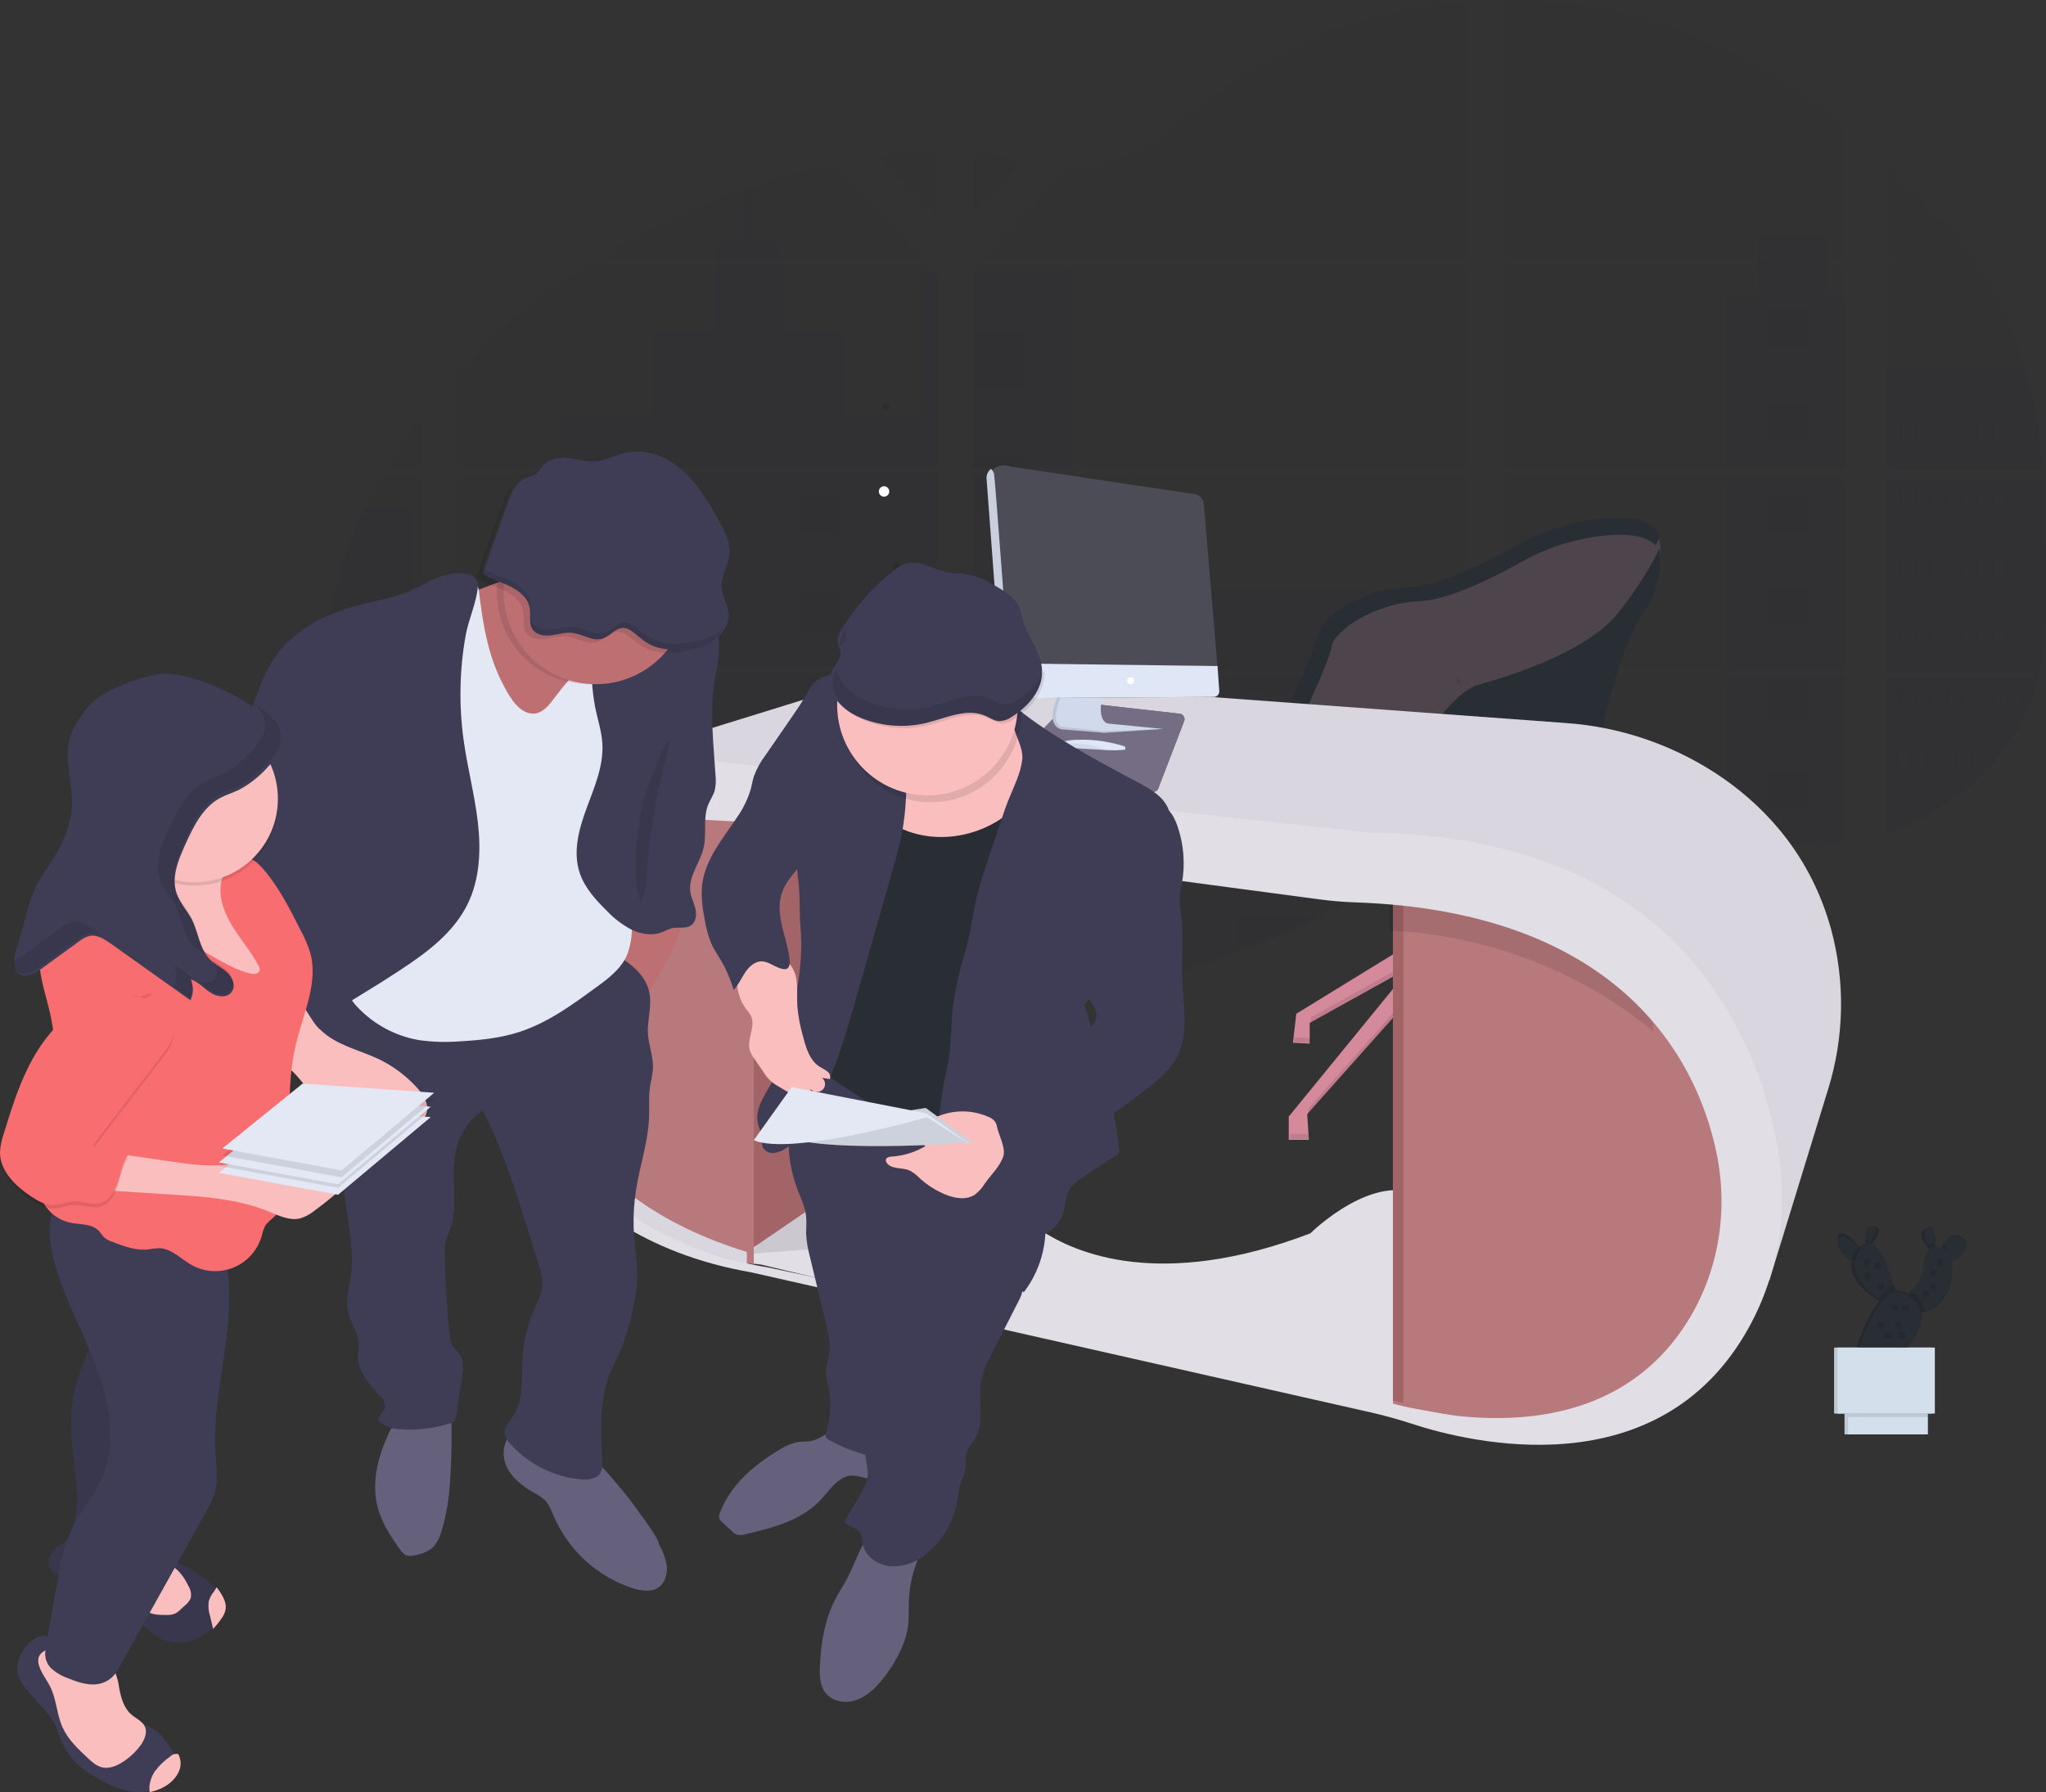 <?xml version="1.0" encoding="UTF-8"?>
<svg width="589px" height="516px" viewBox="0 0 589 516" version="1.1" xmlns="http://www.w3.org/2000/svg" xmlns:xlink="http://www.w3.org/1999/xlink">
    <rect x="0" y="0" width="589" height="516" fill="#333333" stroke="none"/>
    <!-- Generator: Sketch 52.4 (67378) - http://www.bohemiancoding.com/sketch -->
    <title>Group 2</title>
    <desc>Created with Sketch.</desc>
    <g id="Elementos" stroke="none" stroke-width="1" fill="none" fill-rule="evenodd">
        <g id="Nosotros/Header" transform="translate(-515, 0)">
            <g id="Group-2" transform="translate(515, 0)">
                <g id="undraw_on_the_office_fbfs" transform="translate(93, 0)">
                    <path d="M495.083,138 L450,138 L450,193.521 L491.788,193.521 C491.896,194.094 491.999,194.667 492.121,195.235 L450,195.235 L450,240 L450.211,239.93 C451.401,239.505 452.583,239.053 453.756,238.575 L454.511,238.261 C455.714,237.76 456.896,237.224 458.056,236.652 C458.473,236.458 458.885,236.254 459.292,236.045 C465.775,232.802 471.751,228.605 477.028,223.59 C477.18,223.456 477.322,223.316 477.46,223.182 C478.181,222.474 478.887,221.762 479.573,221.03 L480.328,220.213 C481.137,219.321 481.917,218.399 482.677,217.468 L483.011,217.059 C486.066,213.253 488.633,209.068 490.65,204.605 C490.714,204.471 490.768,204.331 490.827,204.197 C491.44,202.792 491.994,201.367 492.474,199.917 C492.68,199.305 492.876,198.692 493.048,198.079 C493.107,197.895 493.161,197.715 493.21,197.536 C495.711,188.644 496,179.403 496,170.212 C496,169.141 496,168.064 496,166.998 C496,163.287 495.946,159.526 495.877,155.815 C495.877,154.848 495.833,153.887 495.809,152.915 C495.75,150.448 495.662,147.983 495.544,145.522 C495.515,144.835 495.485,144.152 495.441,143.475 C495.441,143.081 495.402,142.688 495.377,142.294 C495.279,140.835 495.191,139.42 495.083,138 Z" id="Path" fill="#292E34" opacity="0.1"></path>
                    <path d="M450.015,75 L476,75 C471.74,69.325 467.12,63.907 462.165,58.777 C458.301,54.736 454.246,50.794 450,47 L450.015,75 Z" id="Path" fill="#292E34" opacity="0.1"></path>
                    <path d="M450,76.015 L450,135 L495,135 C495,134.829 494.971,134.653 494.956,134.497 C494.917,134.034 494.877,133.571 494.833,133.102 C494.789,132.634 494.73,132.015 494.671,131.467 C494.612,130.918 494.553,130.284 494.484,129.7 C494.416,129.116 494.357,128.517 494.283,127.928 C494.209,127.339 494.141,126.75 494.062,126.167 C493.984,125.583 493.91,124.989 493.822,124.405 C493.753,123.902 493.689,123.439 493.615,122.95 C493.512,122.266 493.404,121.576 493.291,120.897 C493.279,120.795 493.26,120.694 493.237,120.595 C492.425,115.594 491.32,110.647 489.928,105.782 C488.456,100.627 486.59,95.6 484.345,90.747 C481.925,85.614 479.116,80.683 475.944,76 L450,76.015 Z" id="Path" fill="#292E34" opacity="0.1"></path>
                    <path d="M339.887,136.353 L339.887,192.125 L438,192.125 L438,136.353 L339.887,136.353 Z M339.887,193.846 L339.887,231.613 C351.308,227.955 364.368,229.431 376.209,232.434 C385.377,234.766 394.309,237.938 403.462,240.22 C407.55,241.266 411.7,242.052 415.887,242.572 L416.917,242.682 C417.416,242.732 417.916,242.783 418.415,242.823 L419.914,242.928 L420.069,242.928 L420.739,242.928 C420.815,242.933 420.892,242.933 420.968,242.928 L421.778,242.958 L421.803,242.958 C422.187,242.958 422.577,242.958 422.967,242.988 L423.466,242.988 C423.851,242.988 424.241,242.988 424.631,242.988 L425.485,242.988 L426.174,242.988 C426.469,242.988 426.759,242.988 427.049,242.958 C427.518,242.958 427.988,242.918 428.463,242.883 L429.337,242.828 L430.416,242.742 C431.18,242.682 431.915,242.602 432.689,242.512 C432.989,242.477 433.294,242.442 433.593,242.397 L434.038,242.342 C434.793,242.242 435.537,242.122 436.291,241.997 C436.846,241.912 437.4,241.807 437.96,241.707 L437.96,193.846 L339.887,193.846 Z M412.86,74.245 L412.86,75.966 L339.887,75.966 L339.887,134.631 L438,134.631 L438,75.986 L433.079,75.986 L433.079,74.265 L438,74.265 L438,36.363 C418.915,20.965 396.608,8.905 371.762,3.335 C361.298,1.015 350.604,-0.101 339.887,0.007 L339.887,74.265 L412.86,74.245 Z M188.537,73.915 L188.882,74.245 L328.911,74.245 L328.911,0.523 C303.981,2.599 279.67,10.987 260.07,24.883 C250.653,31.554 242.195,39.461 231.628,44.58 C226.083,47.336 220.026,48.904 213.842,49.184 L188.537,73.915 Z M187.573,43.669 L187.573,60.358 L201.102,47.132 C196.071,45.391 192.104,44.2 187.553,43.689 L187.573,43.669 Z M187.123,253.627 L187.573,253.627 L187.573,290.208 C192.679,289.827 197.765,289.304 202.831,288.636 C225.484,285.712 247.682,279.953 268.903,271.492 C271.182,270.578 273.443,269.634 275.688,268.659 C277.184,268.009 278.671,267.342 280.15,266.658 C282.368,265.637 284.569,264.588 286.754,263.51 C296.423,258.75 305.75,253.322 314.667,247.266 C315.222,246.891 315.781,246.511 316.331,246.125 C317.437,245.358 318.534,244.584 319.623,243.803 C320.168,243.408 320.713,243.013 321.252,242.612 L322.361,241.762 C323.48,240.926 324.595,240.085 325.724,239.26 C326.768,238.509 327.822,237.758 328.891,237.058 L328.891,193.821 L216.405,193.821 C216.485,193.566 216.56,193.321 216.645,193.05 C216.555,193.311 216.475,193.551 216.4,193.821 L187.553,193.821 L187.553,253.617 L187.123,253.627 Z M187.573,75.976 L187.573,134.631 L328.911,134.631 L328.911,75.986 L187.573,75.976 Z M187.573,136.343 L187.573,192.125 L328.911,192.125 L328.911,136.353 L187.573,136.343 Z M159.315,45.386 L176.581,62.265 L176.581,43.594 C170.796,43.954 165.04,44.552 159.315,45.386 Z M39.085,136.353 L39.085,192.125 L176.581,192.125 L176.581,136.353 L39.085,136.353 Z M72.319,274.094 C93.159,282.041 114.949,287.219 137.133,289.497 L137.227,289.497 C141.421,289.941 145.626,290.284 149.842,290.528 L149.997,290.528 C158.835,291.028 167.708,291.143 176.566,290.813 L176.566,193.846 L39.085,193.846 L39.585,258.06 L72.319,274.094 Z M1,192.125 L28.119,192.125 L28.119,136.353 L17.392,136.353 C16.278,138.314 15.199,140.286 14.175,142.288 C13.625,143.352 13.09,144.428 12.571,145.515 C5.511,160.193 1.025,176.326 1,192.125 Z M1,193.846 C1.22,205.176 3.768,216.295 9.358,226.569 C14.005,235.101 20.46,242.582 28.099,249.088 L28.099,193.846 L1,193.846 Z M18.376,134.631 L28.099,134.631 L28.099,120.119 C24.594,124.769 21.355,129.615 18.396,134.631 L18.376,134.631 Z M79.293,74.265 L173.339,74.265 L173.679,73.935 L173.179,73.434 L146.735,47.597 C138.886,49.238 131.135,51.318 123.518,53.828 C122.799,54.063 122.079,54.328 121.365,54.553 C106.658,59.55 92.549,66.161 79.293,74.265 Z M39.085,106.978 L39.085,134.631 L159.67,134.631 L159.695,134.631 L176.596,134.631 L176.596,77.583 L174.668,76.011 L76.525,76.011 C62.766,84.676 50.182,95.084 39.085,106.978 Z" id="Shape" fill="#292E34" fill-rule="nonzero" opacity="0.1"></path>
                    <path d="M450,106 L450,135 L495,135 C495,134.83 494.971,134.655 494.956,134.501 C494.917,134.041 494.877,133.582 494.833,133.118 C494.789,132.653 494.73,132.039 494.671,131.495 C494.612,130.951 494.553,130.321 494.484,129.742 C494.416,129.163 494.357,128.569 494.283,127.985 C494.209,127.4 494.141,126.816 494.062,126.237 C493.984,125.658 493.91,125.069 493.822,124.489 C493.753,123.99 493.689,123.531 493.615,123.046 C493.512,122.367 493.404,121.683 493.291,121.009 C493.279,120.909 493.26,120.809 493.237,120.71 C492.425,115.748 491.32,110.841 489.928,106.015 L450,106 Z" id="Path" fill="#292E34" opacity="0.1"></path>
                    <path d="M495.083,138 L450,138 L450,193.521 L491.788,193.521 C491.896,194.094 491.999,194.667 492.121,195.235 L450,195.235 L450,240 L450.211,239.93 C451.401,239.505 452.583,239.053 453.756,238.575 L454.511,238.261 C455.714,237.76 456.896,237.224 458.056,236.652 C458.473,236.458 458.885,236.254 459.292,236.045 C465.775,232.802 471.751,228.605 477.028,223.59 C477.18,223.456 477.322,223.316 477.46,223.182 C478.181,222.474 478.887,221.762 479.573,221.03 L480.328,220.213 C481.137,219.321 481.917,218.399 482.677,217.468 L483.011,217.059 C486.066,213.253 488.633,209.068 490.65,204.605 C490.714,204.471 490.768,204.331 490.827,204.197 C491.44,202.792 491.994,201.367 492.474,199.917 C492.68,199.305 492.876,198.692 493.048,198.079 C493.107,197.895 493.161,197.715 493.21,197.536 C495.711,188.644 496,179.403 496,170.212 C496,169.141 496,168.064 496,166.998 C496,163.287 495.946,159.526 495.877,155.815 C495.877,154.848 495.833,153.887 495.809,152.915 C495.75,150.448 495.662,147.983 495.544,145.522 C495.515,144.835 495.485,144.152 495.441,143.475 C495.441,143.081 495.402,142.688 495.377,142.294 C495.279,140.835 495.191,139.42 495.083,138 Z" id="Path" fill="#292E34" opacity="0.1"></path>
                    <polygon id="Path" fill="#292E34" opacity="0.1" points="404 85.201 404 136 438 136 438 85.201 433.156 85.201 433.156 68 413.251 68 413.251 85.201"></polygon>
                    <rect id="Rectangle" fill="#292E34" opacity="0.1" x="404" y="138" width="34" height="56"></rect>
                    <path d="M438,195 L404,195 L404,241.212 C408.024,242.253 412.108,243.035 416.229,243.556 L417.242,243.666 C417.734,243.721 418.226,243.766 418.718,243.806 L420.193,243.91 C420.242,243.91 420.297,243.91 420.346,243.91 C420.562,243.91 420.784,243.91 421.005,243.94 L421.231,243.94 C421.497,243.94 421.762,243.94 422.033,243.97 C422.412,243.97 422.795,243.97 423.179,244 L423.671,244 C424.055,244 424.433,244 424.817,244 L425.658,244 L426.337,244 L427.203,243.97 C427.66,243.97 428.128,243.93 428.59,243.895 L429.446,243.84 L430.513,243.756 C431.261,243.691 431.989,243.616 432.747,243.526 L433.637,243.412 L434.075,243.357 C434.817,243.252 435.55,243.142 436.293,243.013 C436.844,242.928 437.385,242.823 437.936,242.723 L438,195 Z" id="Path" fill="#292E34" opacity="0.1"></path>
                    <rect id="Rectangle" fill="#292E34" opacity="0.1" x="187" y="78" width="28" height="57"></rect>
                    <polygon id="Path" fill="#292E34" opacity="0.1" points="187 138 187 194 329 194 329 169.846 253.363 169.846 253.363 184.096 215.607 184.096 215.607 138"></polygon>
                    <path d="M187,254.471 L187.45,254.471 L187.45,291 C192.563,290.614 197.656,290.091 202.729,289.431 C225.42,286.5 247.654,280.741 268.911,272.289 C274.995,269.85 280.953,267.196 286.786,264.324 C296.468,259.57 305.808,254.149 314.737,248.101 C316.968,246.589 319.164,245.041 321.326,243.459 C322.827,242.355 324.327,241.231 325.828,240.137 C326.874,239.387 327.929,238.638 329,237.933 L329,194.764 L216.347,194.764 C216.427,194.51 216.502,194.265 216.582,194 C216.497,194.255 216.412,194.5 216.337,194.764 L187.45,194.764 L187.45,254.446 L187,254.471 Z" id="Path" fill="#292E34" opacity="0.1"></path>
                    <path d="M113,75 L131,75 L131,69.961 L122.935,69.961 L122.935,55 C122.237,55.23 121.54,55.49 120.847,55.71 L120.847,69.961 L113,69.961 L113,75 Z" id="Path" fill="#292E34" opacity="0.1"></path>
                    <polygon id="Path" fill="#292E34" opacity="0.1" points="68 135 159.935 135 159.905 135 159.95 135 177 135 177 78.477 172.17 78.477 172.17 120.264 150.089 120.264 150.089 95.534 131.844 95.534 131.844 76 113.12 76 113.12 95.534 94.881 95.534 94.881 120.259 68 120.259"></polygon>
                    <path d="M68.585,136 L68.585,191.899 L177,191.899 L177,136 L68.585,136 Z M72.371,274.055 C93.287,282.02 115.157,287.211 137.422,289.494 L137.517,289.494 C141.726,289.938 145.946,290.283 150.178,290.527 L150.334,290.527 C159.204,291.028 168.11,291.144 177,290.813 L177,193.625 L68.585,193.625 L68.585,213.441 L39,213.441 L39.155,257.684 L72.371,274.055 Z" id="Shape" fill="#292E34" fill-rule="nonzero" opacity="0.1"></path>
                    <path d="M25.103,195 L0,195 C0.219,206.485 2.763,217.757 8.328,228.172 C12.957,236.826 19.394,244.405 27,251 L27,215.043 L25.103,215.043 L25.103,195 Z" id="Path" fill="#292E34" opacity="0.1"></path>
                    <path d="M0,193 L26,193 L26,146 L11.931,146 C4.652,160.8 0.026,177.069 0,193 Z" id="Path" fill="#292E34" opacity="0.1"></path>
                    <rect id="Rectangle" fill="#292E34" opacity="0.1" x="187" y="95" width="15" height="17"></rect>
                    <rect id="Rectangle" fill="#292E34" opacity="0.1" x="187" y="132" width="15" height="3"></rect>
                    <rect id="Rectangle" fill="#292E34" opacity="0.1" x="187" y="136" width="15" height="12"></rect>
                    <rect id="Rectangle" fill="#292E34" opacity="0.1" x="187" y="204" width="15" height="17"></rect>
                    <polygon id="Path" fill="#292E34" opacity="0.1" points="187.458 254.054 187 254.054 187.458 254.054 187.458 258 203 258 203 241 187.458 241"></polygon>
                    <path d="M187,278 L187,292 C192.02,291.602 197.02,291.063 202,290.383 L202,278.026 L187,278 Z" id="Path" fill="#292E34" opacity="0.1"></path>
                    <rect id="Rectangle" fill="#292E34" opacity="0.1" x="263" y="192" width="66" height="1"></rect>
                    <rect id="Rectangle" fill="#292E34" opacity="0.1" x="263" y="195" width="66" height="5"></rect>
                    <rect id="Rectangle" fill="#292E34" opacity="0.1" x="263" y="216" width="66" height="8"></rect>
                    <path d="M264,239 L264,247 L314.964,247 C317.177,245.484 319.363,243.928 321.52,242.332 C323.013,241.228 324.507,240.099 326,239.005 L264,239 Z" id="Path" fill="#292E34" opacity="0.1"></path>
                    <path d="M263,264 L263,272 L268.56,272 C274.834,269.558 280.981,266.891 287,264 L263,264 Z" id="Path" fill="#292E34" opacity="0.1"></path>
                    <rect id="Rectangle" fill="#292E34" opacity="0.1" transform="translate(143, 148.5) rotate(-180) translate(-143, -148.5) " x="137" y="143" width="12" height="11"></rect>
                    <rect id="Rectangle" fill="#292E34" opacity="0.1" transform="translate(422, 94.5) rotate(-180) translate(-422, -94.5) " x="416" y="89" width="12" height="11"></rect>
                    <rect id="Rectangle" fill="#292E34" opacity="0.1" transform="translate(422, 121.5) rotate(-180) translate(-422, -121.5) " x="416" y="116" width="12" height="11"></rect>
                    <rect id="Rectangle" fill="#292E34" opacity="0.1" transform="translate(422, 148.5) rotate(-180) translate(-422, -148.5) " x="416" y="143" width="12" height="11"></rect>
                    <rect id="Rectangle" fill="#292E34" opacity="0.1" transform="translate(422, 174.5) rotate(-180) translate(-422, -174.5) " x="416" y="169" width="12" height="11"></rect>
                    <rect id="Rectangle" fill="#292E34" opacity="0.1" transform="translate(422, 201.5) rotate(-180) translate(-422, -201.5) " x="416" y="196" width="12" height="11"></rect>
                    <rect id="Rectangle" fill="#292E34" opacity="0.1" transform="translate(422, 227.5) rotate(-180) translate(-422, -227.5) " x="416" y="222" width="12" height="11"></rect>
                    <rect id="Rectangle" fill="#292E34" opacity="0.1" transform="translate(93, 148.5) rotate(-180) translate(-93, -148.5) " x="87" y="143" width="12" height="11"></rect>
                    <rect id="Rectangle" fill="#292E34" opacity="0.1" transform="translate(143, 176.5) rotate(-180) translate(-143, -176.5) " x="137" y="171" width="12" height="11"></rect>
                    <rect id="Rectangle" fill="#292E34" opacity="0.1" transform="translate(93, 176.5) rotate(-180) translate(-93, -176.5) " x="87" y="171" width="12" height="11"></rect>
                    <rect id="Rectangle" fill="#292E34" opacity="0.1" transform="translate(93, 205.5) rotate(-180) translate(-93, -205.5) " x="87" y="200" width="12" height="11"></rect>
                    <rect id="Rectangle" fill="#292E34" opacity="0.1" transform="translate(143, 233.5) rotate(-180) translate(-143, -233.5) " x="137" y="228" width="12" height="11"></rect>
                    <rect id="Rectangle" fill="#292E34" opacity="0.1" transform="translate(93, 233.5) rotate(-180) translate(-93, -233.5) " x="87" y="228" width="12" height="11"></rect>
                    <rect id="Rectangle" fill="#292E34" opacity="0.1" transform="translate(143, 261.5) rotate(-180) translate(-143, -261.5) " x="137" y="256" width="12" height="11"></rect>
                    <rect id="Rectangle" fill="#292E34" opacity="0.1" transform="translate(93, 261.5) rotate(-180) translate(-93, -261.5) " x="87" y="256" width="12" height="11"></rect>
                    <polygon id="Path" fill="#292E34" opacity="0.1" points="149 292 149 284 137 284 137 290.863"></polygon>
                    <path d="M450,121 L450,127 L494,127 L494,121 L450,121 Z M489.618,121.38 L493.207,121.38 L493.207,126.625 L489.599,126.625 L489.618,121.38 Z M485.237,121.38 L488.845,121.38 L488.845,126.625 L485.222,126.625 L485.237,121.38 Z M480.865,121.38 L484.473,121.38 L484.473,126.625 L480.865,126.625 L480.865,121.38 Z M476.484,121.38 L480.092,121.38 L480.092,126.625 L476.484,126.625 L476.484,121.38 Z M472.107,121.38 L475.74,121.38 L475.74,126.625 L472.132,126.625 L472.107,121.38 Z M467.726,121.38 L471.334,121.38 L471.334,126.625 L467.726,126.625 L467.726,121.38 Z M463.344,121.38 L466.952,121.38 L466.952,126.625 L463.344,126.625 L463.344,121.38 Z M458.968,121.38 L462.576,121.38 L462.576,126.625 L458.968,126.625 L458.968,121.38 Z M454.591,121.38 L458.199,121.38 L458.199,126.625 L454.591,126.625 L454.591,121.38 Z M450.215,121.38 L453.823,121.38 L453.823,126.625 L450.215,126.625 L450.215,121.38 Z" id="Shape" fill="#292E34" fill-rule="nonzero" opacity="0.1"></path>
                    <path d="M450,140 L450,146 L494,146 L494,140 L450,140 Z M489.618,140.38 L493.207,140.38 L493.207,145.62 L489.599,145.62 L489.618,140.38 Z M485.237,140.38 L488.845,140.38 L488.845,145.62 L485.222,145.62 L485.237,140.38 Z M480.865,140.38 L484.473,140.38 L484.473,145.62 L480.865,145.62 L480.865,140.38 Z M476.484,140.38 L480.092,140.38 L480.092,145.62 L476.484,145.62 L476.484,140.38 Z M472.107,140.38 L475.74,140.38 L475.74,145.62 L472.132,145.62 L472.107,140.38 Z M467.726,140.38 L471.334,140.38 L471.334,145.62 L467.726,145.62 L467.726,140.38 Z M463.344,140.38 L466.952,140.38 L466.952,145.62 L463.344,145.62 L463.344,140.38 Z M458.968,140.38 L462.576,140.38 L462.576,145.62 L458.968,145.62 L458.968,140.38 Z M454.591,140.38 L458.199,140.38 L458.199,145.62 L454.591,145.62 L454.591,140.38 Z M450.215,140.38 L453.823,140.38 L453.823,145.62 L450.215,145.62 L450.215,140.38 Z" id="Shape" fill="#292E34" fill-rule="nonzero" opacity="0.1"></path>
                    <path d="M450,160 L450,166 L494,166 L494,160 L450,160 Z M489.618,160.376 L493.207,160.376 L493.207,165.624 L489.599,165.624 L489.618,160.376 Z M485.237,160.376 L488.845,160.376 L488.845,165.624 L485.222,165.624 L485.237,160.376 Z M480.865,160.376 L484.473,160.376 L484.473,165.624 L480.865,165.624 L480.865,160.376 Z M476.484,160.376 L480.092,160.376 L480.092,165.624 L476.484,165.624 L476.484,160.376 Z M472.107,160.376 L475.74,160.376 L475.74,165.624 L472.132,165.624 L472.107,160.376 Z M467.726,160.376 L471.334,160.376 L471.334,165.624 L467.726,165.624 L467.726,160.376 Z M463.344,160.376 L466.952,160.376 L466.952,165.624 L463.344,165.624 L463.344,160.376 Z M458.968,160.376 L462.576,160.376 L462.576,165.624 L458.968,165.624 L458.968,160.376 Z M454.591,160.376 L458.199,160.376 L458.199,165.624 L454.591,165.624 L454.591,160.376 Z M450.215,160.376 L453.823,160.376 L453.823,165.624 L450.215,165.624 L450.215,160.376 Z" id="Shape" fill="#292E34" fill-rule="nonzero" opacity="0.1"></path>
                    <path d="M450,179 L450,185 L494,185 L494,179 L450,179 Z M489.618,179.376 L493.207,179.376 L493.207,184.624 L489.599,184.624 L489.618,179.376 Z M485.237,179.376 L488.845,179.376 L488.845,184.624 L485.222,184.624 L485.237,179.376 Z M480.865,179.376 L484.473,179.376 L484.473,184.624 L480.865,184.624 L480.865,179.376 Z M476.484,179.376 L480.092,179.376 L480.092,184.624 L476.484,184.624 L476.484,179.376 Z M472.107,179.376 L475.74,179.376 L475.74,184.624 L472.132,184.624 L472.107,179.376 Z M467.726,179.376 L471.334,179.376 L471.334,184.624 L467.726,184.624 L467.726,179.376 Z M463.344,179.376 L466.952,179.376 L466.952,184.624 L463.344,184.624 L463.344,179.376 Z M458.968,179.376 L462.576,179.376 L462.576,184.624 L458.968,184.624 L458.968,179.376 Z M454.591,179.376 L458.199,179.376 L458.199,184.624 L454.591,184.624 L454.591,179.376 Z M450.215,179.376 L453.823,179.376 L453.823,184.624 L450.215,184.624 L450.215,179.376 Z" id="Shape" fill="#292E34" fill-rule="nonzero" opacity="0.1"></path>
                    <path d="M450,198 L450,204 L491.568,204 C491.628,203.877 491.688,203.749 491.744,203.625 L489.808,203.625 L489.808,198.379 L493.413,198.379 L493.413,199.682 C493.624,199.124 493.825,198.567 494,198 L450,198 Z M485.406,198.379 L489.031,198.379 L489.031,203.612 L485.391,203.612 L485.406,198.379 Z M481.013,198.379 L484.638,198.379 L484.638,203.612 L481.013,203.612 L481.013,198.379 Z M476.611,198.379 L480.236,198.379 L480.236,203.612 L476.611,203.612 L476.611,198.379 Z M472.213,198.379 L475.863,198.379 L475.863,203.612 L472.238,203.612 L472.213,198.379 Z M467.811,198.379 L471.436,198.379 L471.436,203.612 L467.811,203.612 L467.811,198.379 Z M463.408,198.379 L467.033,198.379 L467.033,203.612 L463.408,203.612 L463.408,198.379 Z M459.011,198.379 L462.636,198.379 L462.636,203.612 L459.011,203.612 L459.011,198.379 Z M454.613,198.379 L458.238,198.379 L458.238,203.612 L454.613,203.612 L454.613,198.379 Z M450.216,198.379 L453.841,198.379 L453.841,203.612 L450.216,203.612 L450.216,198.379 Z" id="Shape" fill="#292E34" fill-rule="nonzero" opacity="0.1"></path>
                    <path d="M449,216 L449,222 L476.015,222 C476.172,221.876 476.309,221.744 476.451,221.624 L475.015,221.624 L475.015,216.389 L478.559,216.389 L478.559,219.664 L479.319,218.908 L479.319,216.389 L481.667,216.389 C481.779,216.261 481.887,216.133 482,216.014 L449,216 Z M470.716,216.376 L474.284,216.376 L474.284,221.624 L470.74,221.624 L470.716,216.376 Z M466.412,216.376 L469.956,216.376 L469.956,221.624 L466.412,221.624 L466.412,216.376 Z M462.108,216.376 L465.652,216.376 L465.652,221.624 L462.108,221.624 L462.108,216.376 Z M457.809,216.376 L461.353,216.376 L461.353,221.624 L457.809,221.624 L457.809,216.376 Z M453.51,216.376 L457.054,216.376 L457.054,221.624 L453.51,221.624 L453.51,216.376 Z M449.211,216.376 L452.755,216.376 L452.755,221.624 L449.211,221.624 L449.211,216.376 Z" id="Shape" fill="#292E34" fill-rule="nonzero" opacity="0.1"></path>
                    <path d="M450,237 L450,240 C450.077,239.985 450.153,239.966 450.227,239.943 L450.227,237.295 L454.042,237.295 L454.042,238.907 L454.855,238.668 L454.855,237.31 L458.67,237.31 L458.67,237.462 C459.119,237.314 459.562,237.159 460,237.004 L450,237 Z" id="Path" fill="#292E34" opacity="0.1"></path>
                    <path d="M187,255 L187.45,255 L187,255 Z M216.3,194.993 C216.38,194.737 216.455,194.491 216.54,194.22 C216.455,194.481 216.375,194.737 216.3,194.993 Z M412.779,75 L412.779,76.727 L433,76.727 L433,75 L412.779,75 Z M187,255 L187.45,255 L187,255 Z M216.3,194.993 C216.38,194.737 216.455,194.491 216.54,194.22 C216.455,194.481 216.375,194.737 216.3,194.993 Z M187,255 L187.45,255 L187,255 Z M216.3,194.993 C216.38,194.737 216.455,194.491 216.54,194.22 C216.455,194.481 216.375,194.737 216.3,194.993 Z" id="Shape" fill="#292E34" fill-rule="nonzero" opacity="0.1"></path>
                    <ellipse id="Oval" fill="#292E34" opacity="0.1" cx="450" cy="411.5" rx="17" ry="1.5"></ellipse>
                    <polygon id="Path" fill="#D48A9B" points="333 269 323.769 268.523 323.144 243.618 323 237.686 332.738 236 332.802 243.648"></polygon>
                    <polygon id="Path" fill="#D48A9B" points="324.873 264.432 280.175 291.89 279.208 300.245 284.04 300.484 284.04 294.516 313.276 278.283 278 321.491 278 328.176 283.799 328.176 283.316 320.775 324.148 274.941 329.222 275.418 372.235 323.64 373.201 331.761 379 332 378.034 323.64 343.966 281.625 366.678 297.142 367.161 303.826 371.752 304.065 371.268 295.948 328.014 263"></polygon>
                    <path d="M269.249,216.514 C273.44,211.287 276.953,205.548 279.705,199.435 C282.759,192.662 286.107,184.841 286.362,182.527 C286.862,178.198 299.077,169.541 312.512,169.06 C321.273,168.744 334.923,161.891 343.369,157.157 C351.315,152.628 360.15,149.893 369.259,149.141 C379.14,148.394 388.431,150.338 383.753,161.831 L320.928,238.092 C320.928,238.092 267.35,247.555 264.046,232.34 C263.861,231.573 263.605,230.825 263.281,230.106 C262.657,228.668 262.492,224.916 269.249,216.514 Z" id="Path" fill="#292E34"></path>
                    <path d="M273.711,218.801 C277.939,213.519 281.494,207.731 284.294,201.571 C287.149,195.24 290.179,188.143 290.419,185.994 C290.88,181.862 302.609,173.593 315.49,173.132 C323.889,172.831 336.976,166.29 345.069,161.767 C352.693,157.449 361.167,154.844 369.9,154.134 C379.371,153.422 388.28,155.281 383.813,166.255 L333.876,239.382 C333.876,239.382 272.274,248.122 269.014,233.662 C268.82,232.895 268.564,232.144 268.247,231.418 C267.676,229.986 267.596,226.475 273.711,218.801 Z" id="Path" fill="#DDA2A6" opacity="0.2"></path>
                    <path d="M332,244 C329.165,244 326.178,244 323.132,243.968 L323,237.76 L331.941,236 L332,244 Z" id="Path" fill="#000000" opacity="0.1"></path>
                    <g id="Group" opacity="0.1" transform="translate(278, 273)" fill="#000000">
                        <polygon id="Path" points="88.46 22.559 65.9 7.09 68.485 10.288 88.46 23.987 88.94 30.65 93.5 30.888 93.415 29.455 88.94 29.222"></polygon>
                        <polygon id="Path" points="6.375 19.941 6.375 21.369 33.29 6.371 35.415 3.758"></polygon>
                        <polygon id="Path" points="0.375 53.497 0.375 54.925 6.135 54.925 6.04 53.497"></polygon>
                        <polygon id="Path" points="6.375 25.891 1.735 25.663 1.575 27.081 6.375 27.318"></polygon>
                        <polygon id="Path" points="94.94 57.071 93.98 48.975 51.255 0.902 46.215 0.426 5.655 46.119 5.74 47.453 46.215 1.854 51.255 2.33 93.98 50.403 94.94 58.499 100.7 58.737 100.535 57.299"></polygon>
                    </g>
                    <path d="M326,195 C326,195 337.885,203.896 332.683,203.999 C327.48,204.102 326,195 326,195 Z" id="Path" fill="#000000" opacity="0.1"></path>
                    <path d="M280,241.082 C280,241.082 298.432,239.641 305.33,226.195 C305.33,226.195 319.362,198.098 330.783,194.977 C342.204,191.856 363.367,184.893 372.166,174.088 C380.966,163.284 384.658,155 384.658,155 C384.658,155 386.927,163.744 379.777,174.053 C372.627,184.363 370.026,200.239 365.031,217.072 C360.037,233.904 358.134,240.582 349.096,241.582 C342.283,242.307 306.261,241.942 289.038,241.582 C283.404,241.427 280,241.082 280,241.082 Z" id="Path" fill="#292E34"></path>
                    <path d="M280,241.082 C280,241.082 298.432,239.641 305.33,226.195 C305.33,226.195 319.362,198.098 330.783,194.977 C342.204,191.856 363.367,184.893 372.166,174.088 C380.966,163.284 384.658,155 384.658,155 C384.658,155 386.927,163.744 379.777,174.053 C372.627,184.363 370.026,200.239 365.031,217.072 C360.037,233.904 358.134,240.582 349.096,241.582 C342.283,242.307 306.261,241.942 289.038,241.582 C283.404,241.427 280,241.082 280,241.082 Z" id="Path" fill="#DDA2A6" opacity="0.2"></path>
                    <path d="M284,242.124 C284,242.124 301.732,240.715 308.365,227.574 C308.365,227.574 321.868,200.12 332.849,197.071 C343.829,194.021 364.195,187.211 372.662,176.654 C381.129,166.098 384.675,158 384.675,158 C384.675,158 386.844,166.583 379.982,176.654 C373.121,186.726 370.602,202.23 365.795,218.658 C360.988,235.086 359.163,241.654 350.466,242.593 C343.914,243.3 309.262,242.942 292.692,242.593 C287.276,242.487 284,242.124 284,242.124 Z" id="Path" fill="#292E34"></path>
                    <path d="M270,234.616 C270,234.616 279.596,238.486 285.045,236.364 C290.495,234.242 304,228 304,228 C304,228 281.254,229.519 270,234.616 Z" id="Path" fill="#000000" opacity="0.1"></path>
                    <path d="M334,409 C334,409 306.189,407.496 299.41,403.485 C292.632,399.475 283.036,399.475 282.986,399.475 L172.249,375.161 L126.212,364.132 L118,363.044 L145.124,331.782 L145.951,331.421 L185.935,314 C185.935,314 203.853,315.003 207.391,326.764 C207.633,327.592 207.8,328.441 207.889,329.3 C208.26,332.968 207.251,336.643 205.062,339.597 C203.648,341.542 201.912,344.305 201.364,346.736 C201.055,348.11 201.125,349.378 201.862,350.346 C203.355,351.839 205.003,353.165 206.779,354.301 C216.529,360.818 241.175,371.556 284.23,355.108 C284.23,355.108 302.645,336.81 316.581,344.58 C330.516,352.351 334,409 334,409 Z" id="Path" fill="#E1DEE5"></path>
                    <path d="M201.419,347.001 C201.11,348.386 201.18,349.664 201.916,350.64 C203.41,352.145 205.058,353.482 206.834,354.627 L123,361 L145.977,331.562 L185.968,314 C185.968,314 203.888,315.011 207.427,326.867 C207.669,327.702 207.836,328.558 207.925,329.424 C208.296,333.122 207.287,336.826 205.097,339.805 C203.703,341.765 201.966,344.55 201.419,347.001 Z" id="Path" fill="#000000" opacity="0.1"></path>
                    <polygon id="Path" fill="#A36468" points="119.212 231 188 232.506 188 315.422 122.702 360 107 345.444 110.24 297.257 107 252.333"></polygon>
                    <path d="M80,219.527 L160.624,194.537 C162.073,194.091 163.592,193.921 165.103,194.034 L357.706,208.172 C374.18,209.309 390.035,214.934 403.573,224.444 C416.038,233.287 428.383,246.861 434.097,267.417 C438.231,282.584 437.944,298.627 433.272,313.636 L416.258,369 C416.258,369 429.018,248.709 301.667,242.669 L80,219.527 Z" id="Path" fill="#D9D6DF"></path>
                    <path d="M124,230.77 L124,364 C124,364 101.699,360.882 97.734,356.553 C94.481,353.003 75.635,342.996 67.457,332.687 C65.664,330.428 64.381,328.168 63.891,325.924 C61.153,313.531 50,284.247 50,284.247 L53.031,255.626 L65.659,237.047 L90.157,226 L109.099,226 L124,230.77 Z" id="Path" fill="#B8797D"></path>
                    <path d="M87.424,231 C87.424,231 51.978,253.67 59.733,290.15 C60.365,293.122 60.914,296.11 61.274,299.132 C62.692,310.931 71.198,344.836 122,360.473 L122,364 L100.449,357.869 L85.818,349.642 L74.65,339.425 L60.997,322.438 L54.66,308.583 L52.339,290.336 L51,269.505 L54.265,251.635 L61.966,240.008 L71.351,232.567 L87.424,231 Z" id="Path" fill="#D9D6DF"></path>
                    <path d="M204.868,340.209 C203.343,342.059 201.469,344.687 200.878,347 C198.537,344.615 198.032,341.873 201.415,339.703 C205.652,336.966 207.065,332.216 207.382,328 C207.643,328.788 207.823,329.596 207.919,330.413 C208.319,333.902 207.231,337.398 204.868,340.209 Z" id="Path" fill="#FFFFFF" opacity="0.1"></path>
                    <path d="M408,353.068 L398.5,385.418 L377,406.483 L350,412 L308,404.477 L308,254.765 C308,254.765 315.25,250 316,250 C316.75,250 337,253.26 337,253.26 L382.85,286.247 L384.75,287.616 L405.25,318.211 L408,353.068 Z" id="Path" fill="#B8797D"></path>
                    <polygon id="Path" fill="#A36468" points="308 248 308 403.276 311 404 311 248"></polygon>
                    <path d="M383,297 C352.901,272.072 319.441,268.406 307,267.951 L307,254.804 C307,254.804 314.274,250 315.026,250 C315.779,250 336.096,253.287 336.096,253.287 L382.097,286.543 L383,297 Z" id="Path" fill="#000000" opacity="0.1"></path>
                    <path d="M300.807,239.686 L112.526,219.192 L91.364,218.072 C78.002,217.302 65.028,222.713 56.191,232.743 C45.17,245.389 36.838,267.697 49.007,306 C49.007,306 61.697,355.65 123.151,366.317 L301.719,406.689 C305.676,407.584 309.584,408.689 313.442,409.943 C329.653,415.257 384.58,429.022 410.455,382.227 C419.323,366.182 421.978,347.472 418.561,329.463 C412.334,296.523 388.823,240.626 300.807,239.686 Z M393.052,380.087 C368.905,419.335 319.148,407.654 304.189,403.045 C300.526,401.916 296.819,400.931 293.067,400.131 L128.116,364.922 C71.285,355.61 59.548,312.258 59.548,312.258 C49.954,283.767 54.147,265.383 61.902,253.746 C70.023,241.565 84.16,234.752 98.809,235.492 L118.307,236.492 L286.715,258.94 C290.121,259.395 293.553,259.695 296.99,259.81 C371.88,262.344 395.181,303.431 401.102,331.747 C404.579,348.297 401.934,365.662 393.052,380.087 Z" id="Shape" fill="#E1DEE5" fill-rule="nonzero"></path>
                    <path d="M39,255 C39,255 43.235,265.095 41.641,266.845 C40.047,268.594 39,255 39,255 Z" id="Path" fill="#000000" opacity="0.1"></path>
                    <circle id="Oval" fill="#000000" opacity="0.1" cx="165" cy="163" r="1"></circle>
                    <circle id="Oval" fill="#FFFFFF" cx="161.5" cy="141.5" r="1.5"></circle>
                    <path d="M119,176.204 C119.921,177.617 121.113,178.607 122.64,178.808 C126.458,179.268 130.328,178.899 134,177.725 C134,177.725 114.349,171.295 133.269,155.66 L128.212,155.66 L126.51,155 C123.746,160.069 119.37,169.088 119,176.204 Z" id="Path"></path>
                    <circle id="Oval" fill="#000000" opacity="0.1" cx="162" cy="117" r="1"></circle>
                    <circle id="Oval" fill="#000000" opacity="0.1" cx="169" cy="178" r="1"></circle>
                    <circle id="Oval" fill="#000000" opacity="0.1" cx="165" cy="195" r="1"></circle>
                    <path d="M195.048,159 C195.048,159 199.44,167.803 195.048,176.242 C190.656,184.681 187.934,188.112 189.399,193.499 C190.865,198.887 195.048,159 195.048,159 Z" id="Path" fill="#000000" opacity="0.1"></path>
                    <path d="M238.814,227.988 L198.356,222.884 C197.775,222.811 197.284,222.413 197.088,221.856 C196.893,221.298 197.027,220.678 197.434,220.253 L214.404,202.478 C214.738,202.127 215.215,201.954 215.694,202.01 L246.626,205.504 C247.103,205.558 247.528,205.832 247.776,206.246 C248.025,206.66 248.069,207.166 247.896,207.617 L240.451,227.012 C240.19,227.676 239.516,228.077 238.814,227.988 Z" id="Path" fill="#746D83"></path>
                    <path d="M238.814,227.988 L198.356,222.884 C197.775,222.811 197.284,222.413 197.088,221.856 C196.893,221.298 197.027,220.678 197.434,220.253 L214.404,202.478 C214.738,202.127 215.215,201.954 215.694,202.01 L246.626,205.504 C247.103,205.558 247.528,205.832 247.776,206.246 C248.025,206.66 248.069,207.166 247.896,207.617 L240.451,227.012 C240.19,227.676 239.516,228.077 238.814,227.988 Z" id="Path" fill="#000000" opacity="0.1"></path>
                    <path d="M238.809,227.989 L198.355,222.87 C197.773,222.795 197.283,222.397 197.088,221.84 C196.893,221.283 197.027,220.663 197.433,220.237 L214.404,202.481 C214.738,202.131 215.214,201.957 215.693,202.009 L246.621,205.499 C247.099,205.553 247.525,205.827 247.775,206.242 C248.024,206.656 248.069,207.163 247.896,207.615 L240.446,226.99 C240.192,227.661 239.517,228.073 238.809,227.989 Z" id="Path" fill="#746D83"></path>
                    <path d="M212.891,210.021 L224.889,211 L242,209.87 L241.707,209.87 L225.854,208.315 C222.223,206.963 224.74,199 224.74,199 L212.598,199.626 L211.628,199.676 C207.335,209.87 212.891,210.021 212.891,210.021 Z" id="Path" fill="#D1D9EC"></path>
                    <path d="M212.891,210.053 L224.889,211 L242,209.906 L241.707,209.906 L224.406,210.512 L212.816,209.277 C209.524,208.427 211.409,202.822 212.598,200 L211.628,200.049 C207.335,209.906 212.891,210.053 212.891,210.053 Z" id="Path" fill="#000000" opacity="0.1"></path>
                    <path d="M192.024,137.885 L195.744,191.181 L196.248,198.175 C196.353,199.778 197.695,201.019 199.303,201 L200.432,201 L256.44,200.662 C256.882,200.657 257.301,200.468 257.596,200.139 C257.891,199.811 258.035,199.374 257.993,198.935 L257.489,191.937 L253.546,145.07 C253.421,143.822 252.581,142.761 251.394,142.351 L198.013,134.355 C196.198,133.726 194.348,133.947 193.193,134.909 C192.329,135.643 191.89,136.76 192.024,137.885 Z" id="Path" fill="#4C4C56"></path>
                    <path d="M197,191 L197.494,198.123 C197.596,199.756 198.911,201.02 200.487,201 L201.594,201 L256.472,200.656 C256.904,200.651 257.315,200.458 257.604,200.124 C257.893,199.789 258.034,199.344 257.993,198.897 L257.499,191.769 L197,191 Z" id="Path" fill="#DFE6F5"></path>
                    <ellipse id="Oval" fill="#FFFFFF" cx="232.5" cy="196" rx="1" ry="1"></ellipse>
                    <path d="M231,215.285 C231,215.285 216.09,211.037 212.07,214.125 C212.07,214.125 211.413,215.066 214.117,215.285 L225.042,215.948 C225.042,215.948 229.537,216.277 231,215.285 Z" id="Path" fill="#D1D9EC"></path>
                    <path d="M230.412,214.772 C227.463,213.899 218.652,211.644 213,214.139 C213,214.139 219.251,213.635 222.686,215.079 C226.121,216.523 230.81,215.837 230.81,215.837 L230.879,215.748 C231.012,215.575 231.037,215.37 230.947,215.183 C230.858,214.997 230.663,214.847 230.412,214.772 Z" id="Path" fill="#DFE6F5"></path>
                    <path d="M191.024,137.962 L195.523,198.179 C195.635,199.78 197.071,201.019 198.792,201 L200,201 C199.172,200.263 198.467,199.416 197.907,198.486 C197.907,198.486 193.489,137.977 193.166,136.478 C193.024,135.917 192.715,135.405 192.276,135 C191.354,135.731 190.885,136.842 191.024,137.962 Z" id="Path" fill="#DFE6F5"></path>
                    <path d="M191.024,137.962 L195.523,198.179 C195.635,199.78 197.071,201.019 198.792,201 L200,201 C199.172,200.263 198.467,199.416 197.907,198.486 C197.907,198.486 193.489,137.977 193.166,136.478 C193.024,135.917 192.715,135.405 192.276,135 C191.354,135.731 190.885,136.842 191.024,137.962 Z" id="Path" fill="#000000" opacity="0.1"></path>
                    <path d="M467.695,356.742 C467.207,357.401 466.818,358.127 466.54,358.896 C466.464,359.082 466.398,359.298 466.327,359.504 C466.198,359.445 466.063,359.398 465.925,359.363 C465.333,359.215 464.719,359.164 464.11,359.212 C464.11,358.976 464.11,358.735 464.146,358.474 C464.217,355.828 463.902,352.142 461.349,353.703 C458.894,355.21 460.643,357.721 462.224,359.328 L462.631,359.724 C461.192,360.729 460.917,363.104 460.673,365.57 C460.429,368.035 458.314,370.732 456.911,372.264 C456.768,372.425 456.636,372.56 456.514,372.691 C455.369,371.79 453.891,371.412 452.447,371.651 L452.259,370.973 C451.12,366.911 448.756,359.875 445.741,358.333 C445.868,358.178 446,358.017 446.137,357.831 C447.418,356.179 448.857,353.718 446.727,353.091 C444.597,352.463 444.409,355.225 444.526,357.289 C444.526,357.55 444.546,357.796 444.587,358.027 C443.724,358.066 442.916,358.455 442.355,359.102 L442.029,358.715 C440.3,356.706 437.128,353.508 436.172,355.923 C435.277,358.173 438.068,361.095 440.031,362.788 L440.153,362.893 C438.831,368.171 444.587,372.475 447.683,374.358 L448.079,374.599 C443.809,379.57 441.175,388.891 441.175,388.891 L453.133,391 C453.133,391 461.06,384.241 460.048,377.893 L460.129,377.893 C468.05,376.326 469.855,367.98 468.62,363.029 L468.762,362.969 C470.204,362.384 471.467,361.439 472.428,360.227 C474.619,357.188 469.967,353.754 467.695,356.742 Z" id="Path" fill="#292E34"></path>
                    <path d="M467.695,356.742 C467.207,357.401 466.818,358.127 466.54,358.896 C466.464,359.082 466.398,359.298 466.327,359.504 C466.198,359.445 466.063,359.398 465.925,359.363 C465.333,359.215 464.719,359.164 464.11,359.212 C464.11,358.976 464.11,358.735 464.146,358.474 C464.217,355.828 463.902,352.142 461.349,353.703 C458.894,355.21 460.643,357.721 462.224,359.328 L462.631,359.724 C461.192,360.729 460.917,363.104 460.673,365.57 C460.429,368.035 458.314,370.732 456.911,372.264 C456.768,372.425 456.636,372.56 456.514,372.691 C455.369,371.79 453.891,371.412 452.447,371.651 L452.259,370.973 C451.12,366.911 448.756,359.875 445.741,358.333 C445.868,358.178 446,358.017 446.137,357.831 C447.418,356.179 448.857,353.718 446.727,353.091 C444.597,352.463 444.409,355.225 444.526,357.289 C444.526,357.55 444.546,357.796 444.587,358.027 C443.724,358.066 442.916,358.455 442.355,359.102 L442.029,358.715 C440.3,356.706 437.128,353.508 436.172,355.923 C435.277,358.173 438.068,361.095 440.031,362.788 L440.153,362.893 C438.831,368.171 444.587,372.475 447.683,374.358 L448.079,374.599 C443.809,379.57 441.175,388.891 441.175,388.891 L453.133,391 C453.133,391 461.06,384.241 460.048,377.893 L460.129,377.893 C468.05,376.326 469.855,367.98 468.62,363.029 L468.762,362.969 C470.204,362.384 471.467,361.439 472.428,360.227 C474.619,357.188 469.967,353.754 467.695,356.742 Z" id="Path" fill="#000000" opacity="0.1"></path>
                    <path d="M444,361.014 L442.443,365 C442.443,365 441.582,364.465 440.489,363.623 C438.304,361.955 435.195,359.073 436.192,356.855 C437.256,354.473 440.789,357.617 442.715,359.608 C443.49,360.4 444,361.014 444,361.014 Z" id="Path" fill="#292E34"></path>
                    <path d="M445.497,357.507 C445.108,358.027 444.692,358.526 444.249,359 C444.138,358.341 444.063,357.676 444.023,357.009 C443.917,355.079 444.115,352.505 446.023,353.083 C447.932,353.66 446.652,355.961 445.497,357.507 Z" id="Path" fill="#292E34"></path>
                    <path d="M463.993,358.458 C463.959,359.87 463.861,361 463.861,361 C463.402,360.496 462.968,359.949 462.561,359.364 C461.383,357.648 460.08,354.989 461.91,353.396 C463.823,351.738 464.046,355.65 463.993,358.458 Z" id="Path" fill="#292E34"></path>
                    <path d="M472.343,360.738 C471.264,361.98 469.847,362.948 468.229,363.547 C467.781,363.726 467.319,363.877 466.848,364 L465,361.659 C465.194,360.886 465.45,360.126 465.764,359.385 C466.076,358.597 466.512,357.854 467.06,357.178 C469.615,354.117 474.836,357.636 472.343,360.738 Z" id="Path" fill="#292E34"></path>
                    <path d="M441.902,359 C442.565,359.735 443,360.304 443,360.304 L441.669,364 C441.669,364 440.934,363.504 440,362.724 C440.206,361.54 440.72,360.424 441.495,359.478 C441.631,359.303 441.771,359.147 441.902,359 Z" id="Path" fill="#000000" opacity="0.1"></path>
                    <path d="M445,357.5 C444.736,358.023 444.454,358.524 444.154,359 C444.078,358.338 444.027,357.67 444,357 C444.36,357.007 444.709,357.182 445,357.5 Z" id="Path" fill="#000000" opacity="0.1"></path>
                    <path d="M453,373.526 L449.806,375 C449.223,374.693 448.656,374.355 448.106,373.988 C444.748,371.816 437.995,366.347 442.502,359.901 C447.008,353.454 450.8,365.016 452.309,370.671 C452.767,372.366 453,373.526 453,373.526 Z" id="Path" fill="#292E34"></path>
                    <path d="M462,358.713 C462.529,358.284 463.244,358.029 464,358 C463.952,359.111 463.815,360 463.815,360 C463.175,359.603 462.568,359.173 462,358.713 Z" id="Path" fill="#000000" opacity="0.1"></path>
                    <path d="M468,362.509 C467.722,362.703 467.436,362.867 467.145,363 L466,360.464 C466.12,359.626 466.278,358.802 466.473,358 C467.212,358.691 467.756,360.386 468,362.509 Z" id="Path" fill="#000000" opacity="0.1"></path>
                    <path d="M460.064,377.587 C459.868,377.627 459.673,377.662 459.473,377.692 C447.695,379.429 455.59,373.255 455.59,373.255 C455.59,373.255 456.103,372.781 456.838,372.002 C458.256,370.505 460.397,367.814 460.639,365.349 C461.009,361.64 461.44,358.161 465.945,359.18 C470.367,360.188 471.21,375.421 460.064,377.587 Z" id="Path" fill="#292E34"></path>
                    <rect id="Rectangle" fill="#D4DFEC" x="438" y="407" width="23" height="6"></rect>
                    <rect id="Rectangle" fill="#D4DFEC" x="435" y="388" width="28" height="19"></rect>
                    <rect id="Rectangle" fill="#000000" opacity="0.1" x="438" y="407" width="23" height="6"></rect>
                    <rect id="Rectangle" fill="#000000" opacity="0.1" x="435" y="388" width="28" height="19"></rect>
                    <rect id="Rectangle" fill="#D4DFEC" x="439" y="407" width="23" height="6"></rect>
                    <path d="M452.294,370 C452.771,371.955 453,373.295 453,373.295 L449.737,375 C449.142,374.645 448.562,374.254 448,373.83 C449.288,371.892 450.729,370.438 452.294,370 Z" id="Path" fill="#000000" opacity="0.1"></path>
                    <path d="M461,377.587 C460.779,377.627 460.558,377.662 460.331,377.692 C446.992,379.429 455.933,373.253 455.933,373.253 C455.933,373.253 456.515,372.779 457.347,372 C459.837,373.723 460.866,375.64 461,377.587 Z" id="Path" fill="#000000" opacity="0.1"></path>
                    <path d="M442,388.939 C442,388.939 448.196,366.367 456.882,373.335 C465.568,380.303 453.35,391 453.35,391 L442,388.939 Z" id="Path" fill="#292E34"></path>
                    <circle id="Oval" fill="#000000" opacity="0.1" cx="444.5" cy="363.5" r="1"></circle>
                    <circle id="Oval" fill="#000000" opacity="0.1" cx="444.5" cy="367.5" r="1"></circle>
                    <circle id="Oval" fill="#000000" opacity="0.1" cx="465.5" cy="363.5" r="1"></circle>
                    <circle id="Oval" fill="#000000" opacity="0.1" cx="448.5" cy="381.5" r="1"></circle>
                    <circle id="Oval" fill="#000000" opacity="0.1" cx="463.5" cy="370.5" r="1"></circle>
                    <circle id="Oval" fill="#000000" opacity="0.1" cx="455.5" cy="376.5" r="1"></circle>
                    <circle id="Oval" fill="#000000" opacity="0.1" cx="447.5" cy="364.5" r="1"></circle>
                    <circle id="Oval" fill="#000000" opacity="0.1" cx="463.5" cy="366.5" r="1"></circle>
                    <circle id="Oval" fill="#000000" opacity="0.1" cx="461.5" cy="372.5" r="1"></circle>
                    <circle id="Oval" fill="#000000" opacity="0.1" cx="453.5" cy="381.5" r="1"></circle>
                    <circle id="Oval" fill="#000000" opacity="0.1" cx="452.5" cy="376.5" r="1"></circle>
                    <circle id="Oval" fill="#000000" opacity="0.1" cx="448.5" cy="370.5" r="1"></circle>
                    <rect id="Rectangle" fill="#000000" opacity="0.1" x="439" y="406" width="23" height="2"></rect>
                    <rect id="Rectangle" fill="#D4DFEC" x="436" y="388" width="28" height="19"></rect>
                    <circle id="Oval" fill="#000000" opacity="0.1" cx="454.5" cy="384.5" r="1"></circle>
                    <circle id="Oval" fill="#000000" opacity="0.1" cx="450.5" cy="384.5" r="1"></circle>
                </g>
                <g id="undraw_mobile_testing_reah-(2)" transform="translate(0, 130)">
                    <path d="M232.758,285.003 C231.716,285.102 230.658,285.052 229.624,285.218 C227.889,285.57 226.233,286.248 224.741,287.217 C217.333,291.514 210.341,297.42 207.273,305.516 C207.02,306.014 206.94,306.584 207.045,307.134 C207.227,307.587 207.525,307.982 207.908,308.278 L210.789,310.949 C211.153,311.335 211.587,311.644 212.067,311.862 C212.845,312.069 213.664,312.043 214.428,311.787 C222.347,309.937 230.764,307.805 236.323,301.767 C238.961,298.905 241.394,294.965 245.277,294.857 C246.905,294.857 248.427,295.496 250.031,295.687 C251.634,295.877 253.563,295.181 253.946,293.588 C254.07,292.796 253.98,291.984 253.685,291.24 L251.292,283.12 C250.641,280.897 244.072,280.781 241.883,281.179 C238.545,281.768 236.299,284.671 232.758,285.003 Z" id="Path" fill="#65617D"></path>
                    <path d="M261.648,330.754 C261.535,333.489 261.754,336.256 261.308,338.966 C260.915,341.103 260.236,343.176 259.288,345.129 C257.829,348.269 255.976,351.207 253.773,353.871 C251.721,356.32 249.264,358.622 246.222,359.586 C243.181,360.549 239.442,359.855 237.544,357.275 C235.995,355.178 235.922,352.378 236.036,349.757 C236.311,343.317 237.317,336.787 240.188,331.024 C241.421,328.575 242.986,326.24 244.243,323.767 C246.871,318.632 248.372,312.543 252.905,309 C255.75,310.323 258.791,311.164 261.908,311.49 C263.116,311.62 266.571,311.702 266.977,313.261 C267.253,314.314 264.982,317.261 264.544,318.298 C262.813,322.231 261.831,326.456 261.648,330.754 Z" id="Path" fill="#65617D"></path>
                    <path d="M229.612,212.58 C230.592,215.109 231.834,217.589 232.063,220.284 C232.226,221.937 232.063,223.59 232.063,225.243 C232.2,227.508 232.573,229.753 233.174,231.939 L237.725,250.786 C238.403,253.604 239.081,256.497 238.73,259.374 C238.493,261.292 237.807,263.152 237.815,265.078 C237.902,266.538 238.132,267.986 238.501,269.401 C239.363,273.771 239.127,278.29 237.815,282.544 C237.681,282.864 237.633,283.215 237.676,283.561 C237.79,284.098 238.305,284.429 238.771,284.685 C243.671,287.397 249.012,289.197 254.54,290 C259.53,277.991 263.016,265.398 264.917,252.513 C266.077,244.71 266.641,236.808 268.128,229.062 C268.162,228.615 268.35,228.194 268.659,227.872 C269.215,227.401 270.056,227.698 270.71,228.012 C279.06,232.075 287.093,236.772 294.74,242.065 C300.184,234.933 302.216,225.724 300.288,216.928 C299.327,213.181 297.957,209.555 296.202,206.115 C294.333,201.932 292.003,197.975 289.257,194.32 C283.195,186.632 274.305,181.722 265.154,178.391 C259.59,176.357 253.862,174.853 248.143,173.316 C244.94,172.448 239.572,169.621 236.459,171.819 C233.19,174.109 231.017,179.788 229.677,183.392 C228.023,187.862 227.123,192.582 227.013,197.353 C226.879,202.552 227.762,207.727 229.612,212.58 Z" id="Path" fill="#3F3D56"></path>
                    <path d="M295,234.052 C293.29,235.919 294.73,238.9 294.403,241.422 C294.189,242.561 293.782,243.655 293.2,244.657 L285.372,260.045 C284.064,262.355 283.084,264.835 282.46,267.416 C281.389,272.968 283.589,279.209 280.775,284.114 C279.867,285.695 278.46,287.054 278.084,288.84 C277.806,290.142 278.084,291.501 277.945,292.82 C277.757,294.368 276.93,295.76 276.472,297.25 C276.115,298.683 275.861,300.139 275.712,301.607 C274.719,307.87 271.444,313.542 266.517,317.528 C263.695,319.923 260.07,321.158 256.374,320.984 C252.726,320.673 249.102,318.191 248.358,314.604 C248.104,313.384 248.153,312.024 247.393,311.033 C246.313,309.617 244.039,309.559 243,308.11 L247.025,301.476 C248.276,299.421 249.552,297.275 249.757,294.875 C250.002,291.935 248.587,289.004 249.094,286.096 C249.528,283.598 251.319,281.518 251.859,279.045 C252.53,275.974 251.188,272.87 250.46,269.807 C248.677,262.265 250.673,254.403 252.661,246.876 C255.303,236.918 258.01,226.804 263.36,218 C274.035,223.757 283.851,229.285 295,234.052 Z" id="Path" fill="#3F3D56"></path>
                    <path d="M294.416,79.228 C295.052,80.964 294.71,82.889 294.588,84.731 C294.302,88.825 295.167,92.92 294.971,97.071 C294.775,101.223 293.503,105.186 292.622,109.223 C290.118,120.744 290.722,132.748 288.454,144.319 C285.657,158.648 278.504,171.995 277.093,186.538 C276.645,191.156 276.702,196.102 274.182,200 C259.206,193.382 245.05,185.033 232,175.123 C234.871,153.743 237.709,132.257 237.326,110.689 C237.14,108.088 237.321,105.475 237.864,102.926 C238.544,100.785 239.522,98.75 240.767,96.883 C243.924,91.732 247.398,86.786 250.864,81.849 C253.083,78.688 255.481,75.372 259.02,73.89 C262.56,72.408 266.752,73.071 270.61,73.775 C275.253,74.627 279.891,75.478 284.523,76.33 C287.419,76.862 293.177,75.847 294.416,79.228 Z" id="Path" fill="#292E34"></path>
                    <path d="M183.157,159.937 C181.267,158.016 179.206,156.278 177,154.743 C179.876,151.187 179.309,146.043 180.014,141.491 C180.591,138.534 181.468,135.646 182.631,132.872 C182.922,132.09 183.336,131.226 184.138,131.02 C184.63,130.958 185.13,131.038 185.58,131.251 C188.01,132.123 193.082,132.074 194.97,133.671 C197.246,135.614 195.164,139.68 194.305,142.108 C193.698,143.738 184.364,161.172 183.157,159.937 Z" id="Path" fill="#BE6F72"></path>
                    <path d="M189.606,314.528 C190.839,316.53 191.645,318.767 191.972,321.097 C192.169,323.429 191.317,325.983 189.336,327.215 C187.355,328.447 184.513,328.036 182.155,327.297 C172.039,323.998 163.805,316.531 159.516,306.768 C158.771,305.044 158.124,303.213 156.806,301.882 C155.827,301.019 154.739,300.288 153.572,299.706 C150.354,297.883 147.251,295.486 145.76,292.086 C144.27,288.687 144.942,284.146 148.028,282.126 C149.972,281 152.285,280.704 154.448,281.304 C156.582,281.912 158.625,282.804 160.523,283.957 C163.7,285.689 167.581,287.184 170.348,289.491 C172.805,291.519 175.007,294.262 177.103,296.652 C179.504,299.401 181.753,302.279 183.842,305.274 C184.513,306.152 190.171,313.732 189.606,314.528 Z" id="Path" fill="#65617D"></path>
                    <path d="M129.501,297.291 C129.235,301.518 128.54,305.702 127.429,309.767 C126.796,312.052 125.96,314.43 124.201,315.884 C122.713,316.92 121.027,317.584 119.268,317.824 C118.655,318.003 118.014,318.046 117.384,317.95 C116.306,317.707 115.54,316.707 114.875,315.758 C112.264,312.044 109.724,308.121 108.622,303.617 C107.058,297.089 108.622,290.091 111.334,283.991 C112.309,281.533 113.731,279.307 115.516,277.447 C117.722,275.498 120.372,274.219 123.192,273.742 C126.077,273.12 129.618,271.792 129.829,275.565 C130.138,282.807 130.028,290.063 129.501,297.291 Z" id="Path" fill="#65617D"></path>
                    <path d="M173.876,143 C179.523,145.939 185.791,149.677 186.97,155.958 C187.698,159.794 186.299,163.721 186.528,167.624 C186.732,171.057 188.164,174.374 187.984,177.799 C187.793,179.417 187.52,181.025 187.166,182.615 C186.683,185.653 186.97,188.748 186.847,191.819 C186.577,198.734 184.277,205.386 183.164,212.211 C182.377,217.084 182.193,222.037 182.616,226.956 C182.886,230.133 183.434,233.295 183.434,236.489 C183.435,238.789 183.246,241.086 182.87,243.355 C181.773,250.484 179.564,257.394 176.323,263.829 C172.387,271.625 172.943,281.686 173.361,290.42 C173.543,291.624 173.39,292.855 172.919,293.977 C171.888,295.862 169.318,296.134 167.191,295.953 C159.3,295.227 151.983,291.499 146.732,285.53 C145.966,284.78 145.447,283.812 145.243,282.756 C145.063,280.994 146.47,279.545 147.485,278.088 C150.939,273.148 150.063,266.455 150.472,260.388 C150.771,255.974 151.82,251.644 153.574,247.586 C154.588,245.24 155.857,242.927 156.086,240.375 C156.299,237.995 155.578,235.641 154.867,233.369 L152.412,225.531 C148.606,213.355 144.777,201.105 139.015,189.736 C135.236,192.21 132.53,196.035 131.446,200.439 C129.302,208.194 132.354,216.854 129.433,224.313 C128.949,225.347 128.547,226.418 128.23,227.515 C128.058,228.463 127.992,229.426 128.033,230.389 C128.109,238.413 128.595,246.429 129.49,254.403 C129.534,255.611 129.871,256.789 130.472,257.836 C130.955,258.536 131.659,259.054 132.174,259.721 C133.606,261.59 133.336,264.208 132.993,266.538 L131.356,277.553 C131.327,278.111 131.143,278.65 130.824,279.109 C130.438,279.485 129.957,279.747 129.433,279.866 C124.233,281.491 118.751,281.996 113.344,281.348 C111.749,281.159 110.3,280.08 108.966,279.175 C108.827,277.528 110.865,276.433 110.939,274.795 C110.859,273.824 110.411,272.922 109.686,272.276 C106.642,268.818 103.009,265.146 103.042,260.528 C103.042,259.318 103.328,258.108 103.287,256.897 C103.181,253.794 101.053,251.135 100.308,248.146 C99.392,244.45 100.611,240.613 101.078,236.835 C101.716,231.747 100.963,226.593 100.259,221.514 L97.518,202.875 C97.199,199.982 96.63,197.123 95.816,194.33 C94.784,191.58 93.573,188.901 92.191,186.311 C89.572,180.96 87.42,175.395 85.276,169.846 C84.594,168.339 84.166,166.728 84.007,165.08 C83.885,162.256 85.333,159.589 87.133,157.415 C90.505,153.376 95.108,150.569 100.227,149.43 C101.082,149.19 101.981,149.153 102.853,149.323 C103.587,149.567 104.275,149.932 104.891,150.401 C117.715,158.839 133.726,160.749 148.156,155.563 C148.975,156.189 150.488,155.917 151.43,155.472 C154.056,154.262 156.2,152.245 158.508,150.533 C162.804,147.256 168.598,144.144 173.876,143 Z" id="Path" fill="#3F3D56"></path>
                    <path d="M5.315,352.482 C5.752,353.751 6.41,354.932 7.258,355.969 C10.24,359.879 14.399,363.002 16.318,367.566 C16.721,368.543 17.018,369.57 17.388,370.564 C18.515,373.564 20.353,376.242 22.741,378.367 C24.563,379.888 26.543,381.207 28.646,382.301 C32.286,384.297 36.223,386.103 40.357,385.995 C41.189,385.977 42.016,385.878 42.828,385.697 C44.115,385.429 45.355,384.971 46.509,384.339 C49.169,382.864 51.451,379.982 50.924,376.975 C50.817,376.402 50.637,375.845 50.388,375.319 C49.952,374.481 49.447,373.68 48.881,372.925 C47.489,370.986 46.056,368.999 44.022,367.756 C41.733,366.348 38.85,366 36.791,364.261 C35.979,363.521 35.277,362.667 34.708,361.726 C32.842,358.841 31.451,355.672 30.59,352.341 C29.964,349.856 29.544,347.131 27.74,345.309 C25.937,343.487 23.458,343.072 21.053,342.658 C20.24,342.49 19.412,342.409 18.582,342.418 C17.405,342.46 16.186,342.799 15.082,342.244 C13.979,341.689 13.608,340.902 12.274,341.01 C11.212,341.154 10.211,341.593 9.383,342.277 C6.254,344.605 4.178,348.746 5.315,352.482 Z" id="Path" fill="#3F3D56"></path>
                    <path d="M34.314,356.062 C34.846,358.856 35.665,361.832 37.809,363.653 C39.176,364.84 41.082,365.582 41.762,367.255 C42.441,368.929 41.565,371.031 40.436,372.564 C38.994,374.502 37.207,376.154 35.166,377.435 C33.431,378.515 31.36,379.339 29.371,378.861 C27.735,378.474 26.442,377.287 25.222,376.141 C22.424,373.528 19.559,370.816 17.988,367.313 C16.351,363.621 16.269,359.343 14.485,355.708 C13.446,353.589 11.842,351.735 11.212,349.46 C10.929,348.637 10.929,347.743 11.212,346.921 C11.834,345.721 13.076,344.978 14.42,345.001 C15.738,345.045 17.037,345.324 18.258,345.825 C21.953,347.151 25.734,348.217 29.576,349.015 C31.106,349.303 32.031,349.295 32.85,350.787 C33.606,352.458 34.1,354.238 34.314,356.062 Z" id="Path" fill="#FBBEBE"></path>
                    <path d="M44.58,380.01 C43.915,381 43.443,382.101 43.188,383.258 C42.977,384.158 42.943,385.088 43.09,386 C44.493,385.717 45.845,385.235 47.104,384.568 C50.004,383.014 52.491,379.975 51.917,376.805 C51.801,376.201 51.605,375.614 51.333,375.059 C50.461,374.869 49.551,375.145 48.944,375.784 C47.272,376.963 45.8,378.389 44.58,380.01 Z" id="Path" fill="#FBBEBE"></path>
                    <path d="M14.376,318.21 C14.019,318.98 13.913,319.843 14.072,320.676 C14.45,322.32 16.135,323.265 17.656,324.012 L32.112,331.08 C33.114,331.544 34.091,332.062 35.037,332.633 C37.503,334.145 39.442,336.282 41.546,338.238 C43.65,340.194 45.992,342.026 48.778,342.717 C51.559,343.326 54.466,342.945 56.996,341.64 C58.36,340.961 59.626,340.101 60.76,339.084 C61.742,338.223 62.65,337.28 63.472,336.266 C64.179,335.519 64.685,334.606 64.944,333.611 C65.215,332.107 64.467,330.628 63.596,329.387 C63.094,328.672 62.545,327.991 61.952,327.349 C56.471,321.292 47.488,318.153 39.763,316.92 C36.689,316.427 33.772,315.277 30.813,314.34 C27.854,313.403 24.723,312.696 21.65,313.132 C18.576,313.567 15.552,315.334 14.376,318.21 Z" id="Path" fill="#3F3D56"></path>
                    <path d="M14.376,318.21 C14.019,318.98 13.913,319.843 14.072,320.676 C14.45,322.32 16.135,323.265 17.656,324.012 L32.112,331.08 C33.114,331.544 34.091,332.062 35.037,332.633 C37.503,334.145 39.442,336.282 41.546,338.238 C43.65,340.194 45.992,342.026 48.778,342.717 C51.559,343.326 54.466,342.945 56.996,341.64 C58.36,340.961 59.626,340.101 60.76,339.084 C61.742,338.223 62.65,337.28 63.472,336.266 C64.179,335.519 64.685,334.606 64.944,333.611 C65.215,332.107 64.467,330.628 63.596,329.387 C63.094,328.672 62.545,327.991 61.952,327.349 C56.471,321.292 47.488,318.153 39.763,316.92 C36.689,316.427 33.772,315.277 30.813,314.34 C27.854,313.403 24.723,312.696 21.65,313.132 C18.576,313.567 15.552,315.334 14.376,318.21 Z" id="Path" fill="#000000" opacity="0.1"></path>
                    <path d="M51.501,322.486 C52.641,323.753 53.579,325.184 54.282,326.731 C54.915,327.745 55.141,328.956 54.914,330.126 C54.583,330.914 54.052,331.603 53.372,332.128 L51.898,333.479 C51.452,333.937 50.934,334.32 50.364,334.613 C49.557,334.913 48.696,335.041 47.836,334.989 C45.856,334.989 43.724,334.989 42.114,333.813 C39.915,332.245 39.519,329 40.522,326.506 C41.525,324.012 43.623,322.127 45.738,320.442 C47.457,319.066 50.297,321.226 51.501,322.486 Z" id="Path" fill="#FBBEBE"></path>
                    <path d="M60.116,330.983 C59.887,332.377 59.998,333.82 60.434,335.143 C60.745,336.403 61.049,337.664 61.353,338.95 C61.353,338.95 61.353,338.95 61.353,339 C62.198,338.119 62.978,337.155 63.686,336.118 C64.294,335.355 64.729,334.421 64.951,333.403 C65.185,331.866 64.541,330.353 63.792,329.084 C63.361,328.353 62.888,327.656 62.378,327 C62.046,327.513 61.756,328.017 61.516,328.345 C60.897,329.096 60.42,329.996 60.116,330.983 Z" id="Path" fill="#FBBEBE"></path>
                    <path d="M21.506,270.093 C19.839,277.22 20.548,284.674 21.433,291.949 C22.11,297.487 22.867,303.221 21.256,308.554 C20.66,310.545 19.718,312.568 20.081,314.624 C20.765,318.499 25.355,319.99 29.155,320.719 C30.251,321.003 31.391,321.072 32.513,320.924 C33.638,320.612 34.683,320.053 35.572,319.286 C40.975,315.29 45.077,309.741 47.352,303.352 C48.794,299.076 49.253,294.529 49.695,290.032 C50.436,282.463 51.185,274.803 50.098,267.283 C49.776,265.071 49.293,262.884 49.091,260.655 C48.838,256.78 49.049,252.887 49.72,249.064 C51.106,239.591 53.206,230.241 56,221.096 C48.333,222.132 40.539,220.699 33.712,217 C35.033,217.721 33.519,229.214 33.358,230.828 C32.87,235.639 32.016,240.405 30.806,245.082 C28.559,253.823 23.543,261.409 21.506,270.093 Z" id="Path" fill="#3F3D56"></path>
                    <path d="M21.506,270.093 C19.839,277.22 20.548,284.674 21.433,291.949 C22.11,297.487 22.867,303.221 21.256,308.554 C20.66,310.545 19.718,312.568 20.081,314.624 C20.765,318.499 25.355,319.99 29.155,320.719 C30.251,321.003 31.391,321.072 32.513,320.924 C33.638,320.612 34.683,320.053 35.572,319.286 C40.975,315.29 45.077,309.741 47.352,303.352 C48.794,299.076 49.253,294.529 49.695,290.032 C50.436,282.463 51.185,274.803 50.098,267.283 C49.776,265.071 49.293,262.884 49.091,260.655 C48.838,256.78 49.049,252.887 49.72,249.064 C51.106,239.591 53.206,230.241 56,221.096 C48.333,222.132 40.539,220.699 33.712,217 C35.033,217.721 33.519,229.214 33.358,230.828 C32.87,235.639 32.016,240.405 30.806,245.082 C28.559,253.823 23.543,261.409 21.506,270.093 Z" id="Path" fill="#000000" opacity="0.1"></path>
                    <path d="M63.73,227.967 C66.918,237.538 66.217,247.994 64.838,258.019 C63.459,268.045 61.426,278.071 62.024,288.171 C62.255,292.135 62.877,296.206 61.761,299.997 C61.141,301.846 60.32,303.617 59.314,305.274 L33.88,350.844 C32.563,353.246 30.165,354.799 27.503,354.973 C24.785,355.171 22.115,354.246 19.581,353.214 C17.896,352.636 16.331,351.737 14.966,350.563 C13.592,349.377 12.865,347.569 13.021,345.724 C14.161,337.812 15.874,329.711 17.142,321.774 C18.004,316.389 19.883,311.234 22.673,306.604 C24.642,303.3 27.065,300.335 28.763,296.9 C33.641,287.056 31.951,275.048 28.189,264.692 C24.427,254.336 18.823,244.723 15.834,234.136 C14.948,231.19 14.442,228.135 14.328,225.052 C14.254,218.621 16.651,212.423 20.991,207.825 C21.619,207.089 22.409,206.522 23.295,206.173 C24.33,205.924 25.409,205.944 26.435,206.231 C40.599,209.08 59.051,213.829 63.73,227.967 Z" id="Path" fill="#3F3D56"></path>
                    <path d="M298.899,87.149 C299.383,90.739 298.066,94.369 296.19,97.475 C289.096,109.113 272.741,114.259 260.095,108.842 C254.885,106.605 250.475,102.917 246.157,99.278 C244.706,98.049 243.197,96.762 242.464,95.025 C241.172,91.952 242.731,88.289 245.273,86.092 C247.816,83.896 251.108,82.814 254.384,81.839 C265.196,78.528 296.324,68.087 298.899,87.149 Z" id="Path" fill="#FBBEBE"></path>
                    <path d="M292.917,74.078 C302.521,81.908 316.5,89.366 327.381,95.168 C331.081,97.146 335.188,99.371 336.521,103.409 C337.237,105.569 337.001,107.917 336.765,110.192 C336.31,114.568 335.838,119.01 334.171,123.073 C332.211,127.828 328.747,131.751 325.966,136.07 C321.086,143.635 318.224,152.553 312.198,159.236 C316.264,172.925 320.712,186.598 322.16,200.806 C322.24,201.197 322.197,201.603 322.038,201.968 C321.871,202.208 321.655,202.408 321.404,202.553 L311.287,209.278 C310.184,209.93 309.197,210.766 308.368,211.75 C306.579,214.107 306.815,217.42 305.709,220.165 C304.483,222.872 302.222,224.955 299.447,225.934 C296.682,226.899 293.737,227.215 290.835,226.857 C287.14,226.621 283.582,225.352 280.556,223.189 C277.978,221.211 276.14,218.434 274.367,215.698 C273.054,213.832 271.962,211.815 271.114,209.69 C270.033,206.657 269.968,203.352 270.009,200.122 C270.035,193.974 270.615,187.842 271.741,181.801 C272.212,179.403 272.798,177.038 273.172,174.623 C273.92,169.761 273.774,164.799 274.327,159.912 C275.082,154.415 276.293,148.993 277.945,143.701 C278.85,140.424 279.556,137.094 280.06,133.729 C281.011,127.812 282.906,122.101 284.801,116.422 L288.054,106.689 C288.745,104.588 289.444,102.495 290.266,100.442 C291.794,96.61 293.762,92.877 294.283,88.789 C294.86,84.331 290.111,79.04 291.713,74.853 C291.843,74.391 292.551,73.782 292.917,74.078 Z" id="Path" fill="#3F3D56"></path>
                    <path d="M334.588,102 C336.876,103.024 338.14,105.464 338.958,107.823 C340.801,113.139 341.244,118.833 340.246,124.367 C339.923,125.758 339.703,127.17 339.585,128.593 C339.602,130.242 339.765,131.886 340.073,133.506 C340.899,139.772 340.073,146.135 340.345,152.458 C340.626,159.567 342.187,167.077 339.181,173.539 C337.182,177.83 333.399,181.024 329.665,183.923 C315.765,194.665 300.429,203.441 284.095,210 C286.911,206.642 286.961,201.589 285.086,197.633 C283.211,193.678 279.725,190.705 276,188.395 C280.742,187.35 285.334,185.724 289.67,183.555 C298.327,179.198 305.744,172.818 313.071,166.504 C314.152,165.733 314.993,164.678 315.499,163.457 C316.243,161 314.194,158.666 312.773,156.512 C308.47,149.96 309.469,141.402 311.27,133.818 C313.277,125.505 316.226,117.225 321.603,110.542 C324.957,106.365 329.335,103.155 334.588,102 Z" id="Path" fill="#3F3D56"></path>
                    <path d="M283.494,210.804 C282.745,212.035 281.771,213.112 280.626,213.979 C278.124,215.658 274.689,215.02 271.895,213.828 C269.299,212.719 266.904,211.183 264.808,209.284 C263.906,208.319 262.842,207.523 261.664,206.932 C259.479,206.093 256.427,206.722 255.202,204.698 C255.059,204.486 254.989,204.232 255.001,203.976 C255.077,203.246 256.027,203.044 256.761,203.002 C260.165,202.775 263.469,201.748 266.409,200.004 C265.47,199.32 264.666,198.466 264.04,197.484 C263.781,197.142 263.64,196.723 263.64,196.292 C263.742,195.823 263.998,195.403 264.366,195.099 C269.848,189.888 277.914,188.534 284.778,191.673 C285.433,191.939 286.008,192.374 286.446,192.932 C286.755,193.447 286.961,194.018 287.055,194.612 C287.597,196.964 289.556,200.491 288.847,202.868 C288.064,205.597 285.103,208.495 283.494,210.804 Z" id="Path" fill="#FBBEBE"></path>
                    <path d="M227.385,199.722 C237.634,187.919 242.215,172.387 246.466,157.364 L249.506,146.686 L256.838,120.97 C257.918,117.175 258.997,113.38 259.714,109.512 C260.941,102.834 261.057,96.008 260.983,89.224 C260.878,86.412 260.232,83.645 259.079,81.076 C258.363,79.302 258.017,77.413 257.432,75.581 C256.687,73.028 255.575,70.596 254.128,68.361 C253.725,67.697 253.222,67.099 252.637,66.587 C251.623,65.9 250.474,65.436 249.267,65.224 C246.648,64.447 243.934,64.036 241.201,64 C238.466,64.099 235.649,65.043 233.885,67.113 C232.543,68.698 231.925,70.752 230.862,72.534 C230.367,73.264 229.919,74.024 229.519,74.809 C229.066,76.002 228.815,77.263 228.777,78.538 C228.349,83.713 227.984,88.893 227.682,94.078 C227.542,96.436 227.418,98.809 227.509,101.175 C227.583,103.015 227.781,104.846 227.978,106.678 L229.931,124.616 C230.384,128.83 230.063,132.772 230.442,136.994 C231.364,147.187 229.165,157.38 226.907,167.385 C225.828,172.14 224.716,176.962 222.409,181.266 C220.374,185.077 217.326,188.945 218.133,193.192 C218.413,194.67 219.163,196.05 219.278,197.545 C219.222,198.471 219.314,199.4 219.55,200.297 C220.24,201.548 221.662,202.212 223.068,201.939 C224.699,201.654 226.205,200.88 227.385,199.722 Z" id="Path" fill="#3F3D56"></path>
                    <path d="M229.325,152.454 C229.645,154.794 229.401,157.168 229.518,159.525 C229.782,162.56 230.345,165.564 231.2,168.495 C232.041,171.758 233.117,175.411 236.085,177.222 C236.83,177.597 237.541,178.031 238.212,178.518 C238.889,179.036 239.164,179.907 238.902,180.704 L236.59,180.329 C237.306,180.86 237.645,181.741 237.462,182.597 C237.28,183.453 236.608,184.132 235.733,184.344 C234.859,184.556 233.937,184.263 233.361,183.591 C233.449,184.326 233.377,185.07 233.151,185.777 C232.911,186.487 232.239,186.975 231.469,187 C231.033,186.934 230.62,186.766 230.267,186.511 L224.23,182.882 C222.421,181.937 220.916,180.526 219.883,178.804 L217.243,174.946 C216.661,174.203 216.199,173.378 215.872,172.5 C214.888,169.238 217.638,165.617 216.208,162.542 C215.779,161.784 215.275,161.069 214.703,160.405 C211.651,156.328 211.845,150.782 212.181,145.726 C212.29,144.021 212.61,141.999 214.199,141.257 C215.46,140.661 216.974,141.191 218.142,141.933 C219.311,142.676 220.345,143.654 221.674,144.095 C222.514,144.372 223.439,144.405 224.28,144.698 C225.457,145.098 226.55,146.655 227.341,147.577 C228.458,148.991 229.146,150.681 229.325,152.454 Z" id="Path" fill="#FBBEBE"></path>
                    <path d="M157.694,79.056 C156.999,80.638 156.024,82.085 154.814,83.326 C153.581,84.583 151.82,85.186 150.068,84.949 C148.252,84.592 146.918,83.107 145.715,81.702 C142.573,78.041 139.39,74.331 137.278,69.996 C134.054,63.395 133.539,55.862 133.073,48.547 C132.958,46.664 132.86,44.666 133.768,43.018 C134.922,40.916 137.368,39.925 139.627,39.089 L152.106,34.462 C152.87,34.102 153.717,33.948 154.56,34.015 C156.516,34.34 157.236,36.678 157.768,38.57 C158.72,41.969 160.302,45.162 162.432,47.987 C165.231,51.689 171.507,56.673 167.923,61.293 C163.594,66.829 160.845,72.804 157.694,79.056 Z" id="Path" fill="#BE6F72"></path>
                    <path d="M172.645,57.484 C178.07,62.657 179.905,70.713 179.645,78.25 C179.386,85.787 177.323,93.135 176.145,100.582 C174.968,108.028 174.732,115.977 177.924,122.823 C179.02,125.17 180.514,127.345 181.278,129.824 C181.918,132.275 182.135,134.819 181.919,137.345 C181.906,140.008 181.405,142.644 180.441,145.121 C178.712,149.009 175.155,151.711 171.752,154.182 C164.809,159.273 157.727,164.446 149.574,167.107 C144.051,168.911 138.204,169.504 132.422,169.825 C128.507,170.142 124.57,170.028 120.679,169.487 C113.873,168.337 107.618,164.978 102.854,159.916 C102.024,159.099 101.34,158.143 100.832,157.09 C100.336,155.719 100.096,154.267 100.125,152.807 C99.93,147.397 99.963,141.988 100.223,136.579 C100.372,131.424 101.072,126.301 102.31,121.299 C103.861,115.532 106.549,110.129 108.587,104.511 C115.685,84.98 114.97,62.756 124.829,44.518 C126.957,40.58 130.514,36.437 134.899,37.063 C135.743,37.115 136.537,37.485 137.124,38.101 C137.628,38.851 137.91,39.731 137.936,40.638 C138.984,49.502 140.47,58.596 144.587,66.594 C146.212,69.733 148.648,74.51 152.392,75.35 C156.135,76.191 158.344,72.566 160.35,69.996 C163.875,65.283 168.011,61.074 172.645,57.484 Z" id="Path" fill="#E3E8F4"></path>
                    <path d="M200.365,45.11 C201.514,45.706 202.586,46.429 203.56,47.263 C206.089,49.562 207.017,53.083 207,56.418 C206.983,59.753 206.157,63.039 205.651,66.342 C204.294,75.246 205.449,84.36 205.988,93.377 C206.153,94.833 206.061,96.305 205.718,97.732 C205.305,99.092 204.454,100.29 203.906,101.609 C202.296,105.511 203.51,109.963 202.565,114.059 C201.554,118.422 198.089,122.388 198.738,126.816 C198.999,128.548 199.868,130.142 200.239,131.858 C200.61,133.574 200.289,135.647 198.746,136.569 C197.204,137.492 194.961,136.82 193.123,137.33 C192.377,137.595 191.65,137.909 190.948,138.269 C188.107,139.5 184.718,139.079 181.919,137.735 C179.176,136.297 176.71,134.419 174.627,132.182 C171.415,129.025 168.304,125.569 166.896,121.368 C164.839,115.281 166.669,108.652 168.903,102.613 C171.137,96.575 173.801,90.472 173.405,84.053 C173.185,80.459 172.005,77.002 171.297,73.473 C170.42,68.583 170.107,63.616 170.361,58.66 C170.471,55.034 170.724,51.294 172.351,48.016 C174.708,43.573 179.256,40.584 184.423,40.084 C190.324,39.468 195.383,42.358 200.365,45.11 Z" id="Path" fill="#3F3D56"></path>
                    <path d="M183.097,122.341 C183.156,124.951 183.631,127.535 184.507,130 C185.992,126.672 186.166,122.936 186.365,119.314 C187.194,106.843 190.006,95.08 193,83 C190.819,84.631 189.591,88.71 188.546,91.157 C184.399,101.025 182.538,111.677 183.097,122.341 Z" id="Path" fill="#000000" opacity="0.1"></path>
                    <path d="M128.492,35.504 C124.529,36.554 121.093,38.918 117.254,40.464 C113.267,42.117 108.976,42.819 104.791,43.836 C95.107,46.2 85.382,50.589 79.537,58.714 C75.229,64.69 73.445,72.071 70.494,78.84 C68.028,84.519 64.74,89.842 62.923,95.751 C60.547,103.463 60.818,111.729 61.402,119.779 C61.879,126.392 62.602,133.078 65.586,138.938 C67.148,142.013 69.302,144.766 70.864,147.84 C72.738,151.535 73.725,155.61 75.287,159.412 C76.849,163.214 79.142,167.016 82.768,169 L88.769,165.471 C97.721,160.206 106.674,154.932 115.347,149.212 C122.91,144.253 130.539,138.558 134.567,130.409 C138.135,123.209 138.488,114.795 137.568,106.802 C136.647,98.81 134.542,90.991 133.457,83.023 C132.075,72.994 132.283,62.808 134.074,52.845 C134.896,48.349 137.083,43.704 137.535,39.224 C138.036,34.438 131.92,34.595 128.492,35.504 Z" id="Path" fill="#3F3D56"></path>
                    <path d="M92.248,166.508 C96.792,170.964 103.327,172.261 109.008,174.931 C113.229,176.962 117.03,179.822 120.2,183.354 C121.948,185.341 123.638,188.045 122.761,190.572 C122.021,192.745 119.753,193.857 117.672,194.666 C115.088,195.676 112.202,196.569 109.626,195.55 C108.114,194.952 106.895,193.756 105.505,192.905 C102.099,190.808 97.808,190.799 94.313,188.862 C89.387,186.133 86.933,180.128 82.3,176.885 C79.764,175.116 76.261,173.667 76,170.509 C75.988,169.367 76.222,168.236 76.683,167.199 C77.618,164.621 79.211,155.769 82.771,156.005 C86.648,156.266 89.363,164.377 92.248,166.508 Z" id="Path" fill="#FBBEBE"></path>
                    <path d="M66.886,127.517 C68.383,132.996 71.86,137.667 75.468,142.014 C78.061,145.136 80.908,148.534 80.998,152.622 C81.08,156.486 78.544,160.041 75.271,162.015 C71.999,163.988 68.145,164.621 64.358,164.871 C61.327,165.168 58.27,164.951 55.309,164.23 C47.831,162.165 42.645,155.528 36.762,150.399 C33.269,147.36 29.342,144.712 26.667,140.906 C23.991,137.101 22.862,131.639 25.497,127.8 C26.447,126.556 27.547,125.437 28.769,124.469 C33.237,120.527 37.047,115.873 40.051,110.688 C41.262,108.598 42.424,106.333 44.461,105.076 C47.382,103.269 51.129,104.094 54.434,104.976 C58.025,105.934 68.145,107.807 68.849,112.47 C69.135,114.386 66.804,117.367 66.452,119.423 C66.004,122.12 66.152,124.885 66.886,127.517 Z" id="Path" fill="#FBBEBE"></path>
                    <path d="M86.633,138.019 C87.703,139.971 88.584,142.022 89.263,144.145 C91.754,152.861 87.303,161.84 85.18,170.655 C82.468,181.945 83.62,193.753 83.489,205.372 C83.432,210.683 82.868,216.53 79.071,220.214 C78.091,221.151 76.914,221.94 76.253,223.124 C75.844,223.992 75.54,224.906 75.346,225.846 C74.172,229.962 71.194,233.312 67.261,234.943 C63.328,236.574 58.87,236.306 55.157,234.217 C52.062,232.482 49.375,229.472 45.83,229.382 C44.716,229.436 43.606,229.56 42.506,229.752 C38.978,230.106 35.523,228.79 32.216,227.499 C31.426,227.248 30.689,226.852 30.043,226.331 C29.447,225.78 29.063,225.04 28.516,224.448 C26.498,222.261 23.052,222.639 20.144,222.031 C15.716,221.033 12.258,217.551 11.267,213.093 C10.679,210.264 11.177,207.337 11.667,204.483 L13.856,191.771 C14.774,187.108 15.41,182.393 15.759,177.653 C16.027,172.295 15.571,166.926 14.403,161.692 C13.439,157.416 12.002,153.231 11.479,148.873 C10.568,141.062 12.609,133.193 17.196,126.828 C18.331,125.257 19.818,123.686 21.745,123.538 C23.305,123.399 24.767,124.237 26.123,125.043 C37.9,132.06 49.759,138.931 61.699,145.658 C64.966,147.508 68.306,149.366 71.949,150.279 C73.043,150.558 74.611,150.443 74.766,149.325 C74.786,148.899 74.675,148.477 74.448,148.116 C72.406,144.161 69.45,140.765 67.098,136.999 C64.745,133.233 62.932,128.776 63.626,124.402 C64.574,118.35 70.16,114.345 74.726,119.09 C79.846,124.476 83.277,131.399 86.633,138.019 Z" id="Path" fill="#F86D70"></path>
                    <path d="M48.998,213.921 C58.647,214.532 68.509,215.183 77.442,218.848 C80.313,220.021 83.356,221.536 86.375,220.811 C87.878,220.358 89.275,219.617 90.488,218.628 C94.207,215.928 97.72,212.961 101,209.751 C100.671,207.967 98.228,207.723 96.402,207.739 C91.949,207.765 87.557,206.72 83.603,204.693 C82.303,203.919 80.925,203.283 79.49,202.795 C75.583,201.728 71.602,203.764 67.678,204.758 C61.871,206.224 55.751,205.369 49.821,204.506 L33.814,202.168 C32.325,201.956 30.647,201.785 29.462,202.697 C28.671,203.438 28.128,204.402 27.908,205.459 C25.95,211.974 26.888,212.52 33.403,212.927 L48.998,213.921 Z" id="Path" fill="#FBBEBE"></path>
                    <circle id="Oval" fill="#000000" opacity="0.1" cx="268" cy="75" r="26"></circle>
                    <circle id="Oval" fill="#FBBEBE" cx="267" cy="73" r="26"></circle>
                    <path d="M287.704,39.37 C289.795,40.658 291.984,42.044 293.127,44.213 C293.742,45.685 294.21,47.215 294.524,48.779 C295.954,53.671 299.76,57.918 299.989,63.014 C300.242,68.599 296.044,73.45 291.29,76.377 C290.204,77.175 288.896,77.614 287.548,77.632 C286.168,77.543 284.975,76.679 283.709,76.124 C278.342,73.743 272.338,76.76 266.653,78.146 C260.745,79.57 254.546,79.207 248.846,77.102 C245.782,75.961 242.809,74.249 240.889,71.599 C238.97,68.949 238.284,65.24 239.917,62.394 C240.734,60.943 242.09,59.63 242,57.975 C241.951,56.981 241.363,56.084 241.184,55.106 C240.922,53.548 241.739,52.032 242.572,50.703 C246.353,44.631 251.13,39.237 256.704,34.747 C258.338,33.41 260.224,32.106 262.365,32.008 C266.661,31.82 270.354,35.016 274.773,35.033 C279.788,35.049 283.391,36.712 287.704,39.37 Z" id="Path" fill="#3F3D56"></path>
                    <circle id="Oval" fill="#000000" opacity="0.1" cx="169.5" cy="40.5" r="26.5"></circle>
                    <circle id="Oval" fill="#BE6F72" cx="171.5" cy="40.5" r="26.5"></circle>
                    <path d="M186.696,55.349 C190.546,57.483 195.296,57.262 199.592,56.289 C202.029,55.836 204.339,54.872 206.367,53.461 C208.408,52.018 209.666,49.727 209.779,47.247 C209.779,44.509 207.962,42.04 207.739,39.301 C207.466,35.851 209.738,32.663 209.978,29.197 C210.217,25.73 208.49,22.607 206.805,19.632 C203.905,14.522 200.89,9.347 196.478,5.44 C192.066,1.532 185.952,-0.962 180.169,0.355 C177.327,1 174.691,2.513 171.791,2.807 C169.214,3.044 166.669,2.276 164.1,1.949 C161.53,1.622 158.647,1.826 156.804,3.584 C155.796,4.565 155.152,5.946 153.97,6.666 C153.169,7.031 152.341,7.335 151.492,7.573 C148.509,8.759 147.146,12.086 146.089,15.078 L139,35.181 C141.371,36.816 144.23,37.56 146.824,38.819 C149.418,40.078 151.938,42.089 152.467,44.901 C152.872,47.035 152.103,49.487 153.359,51.27 C154.508,52.905 156.846,53.183 158.828,52.905 C160.811,52.627 162.802,51.948 164.785,52.251 C169.742,52.995 171.585,56.003 176.17,52.251 C180.755,48.498 182.433,52.978 186.696,55.349 Z" id="Path" fill="#3F3D56"></path>
                    <circle id="Oval" fill="#000000" opacity="0.1" cx="56" cy="101" r="24"></circle>
                    <circle id="Oval" fill="#FBBEBE" cx="56" cy="100" r="24"></circle>
                    <path d="M76.285,76.002 C70.454,71.501 63.902,68.034 56.912,65.751 C52.438,64.289 47.572,63.287 43.033,64.634 C36.877,66.4 28.64,69.037 24.827,74.219 C22.95,76.766 21.047,79.386 20.141,82.433 C18.329,88.561 20.909,95.091 20.737,101.481 C20.533,108.931 16.606,115.732 12.32,121.81 C8.034,127.888 7.169,136.595 4.638,143.609 C3.772,146.016 3.495,149.359 5.724,150.567 C7.683,151.659 10.05,150.295 11.863,148.981 L22.762,141.055 C23.609,140.354 24.586,139.83 25.636,139.511 C27.881,138.985 30.077,140.398 31.954,141.737 L54.814,158 C55.728,156.121 55.767,153.931 54.92,152.02 C57.067,152.686 58.626,154.485 60.512,155.766 C62.398,157.047 65.264,157.466 66.635,155.676 C68.007,153.885 66.97,151.478 65.443,150.033 C63.916,148.587 61.908,147.725 60.414,146.238 C57.451,143.273 57.149,138.591 55.279,134.845 C53.94,132.217 51.777,130.016 50.83,127.215 C49.287,122.64 51.303,117.711 53.279,113.309 C55.638,108.085 58.308,102.508 63.329,99.781 C65.019,98.861 66.888,98.319 68.619,97.481 C72.93,95.403 78.31,90.499 80.416,86.105 C82.261,82.203 79.42,78.433 76.285,76.002 Z" id="Path" fill="#3F3D56"></path>
                    <path d="M38.243,156.803 C40.602,158.301 43.265,159.259 45.584,160.824 C47.902,162.388 49.932,164.763 49.998,167.547 C50.064,170.209 48.354,172.543 46.71,174.656 L26.684,200.838 L36.894,203.533 C35.25,205.793 34.831,208.676 33.976,211.329 C33.121,213.983 31.51,216.742 28.781,217.439 C26.314,218.069 23.733,216.775 21.185,216.923 C19.302,217.037 17.527,217.922 15.644,217.995 C13.219,218.086 10.967,216.816 8.944,215.473 C4.439,212.467 -0.033,208.16 0,202.755 C0.107,200.927 0.475,199.123 1.094,197.399 C4.045,187.809 7.103,177.989 13.219,170.012 C16.507,165.754 20.527,162.159 24.547,158.588 C25.461,157.671 26.537,156.93 27.72,156.401 C30.351,155.419 33.22,156.631 35.941,157.417 C38.662,158.203 42.09,158.318 43.66,156" id="Path" fill="#000000" opacity="0.1"></path>
                    <path d="M38.234,155.86 C40.593,157.349 43.257,158.315 45.575,159.879 C47.893,161.443 49.924,163.817 49.998,166.592 C50.072,169.367 48.354,171.594 46.709,173.706 L26.676,199.853 L36.886,202.547 C35.242,204.806 34.823,207.679 33.968,210.34 C33.113,213.001 31.501,215.751 28.772,216.447 C26.306,217.077 23.725,215.784 21.176,215.931 C19.294,216.038 17.518,216.93 15.636,216.995 C13.211,217.086 10.958,215.817 8.936,214.474 C4.431,211.478 -0.041,207.164 0,201.769 C0.099,199.941 0.464,198.138 1.085,196.415 C4.037,186.82 7.095,177.005 13.211,169.04 C16.499,164.775 20.527,161.181 24.539,157.579 C25.457,156.667 26.532,155.927 27.712,155.393 C30.342,154.411 33.211,155.622 35.932,156.416 C38.653,157.21 42.081,157.317 43.651,155" id="Path" fill="#F86D70"></path>
                    <g id="Group" opacity="0.1" transform="translate(239, 51)" fill="#000000">
                        <path d="M3.524,15.668 C5.441,18.361 8.419,20.109 11.47,21.261 C17.161,23.408 23.355,23.778 29.254,22.322 C34.965,20.913 40.928,17.847 46.288,20.267 C47.552,20.839 48.735,21.709 50.114,21.808 C51.463,21.783 52.771,21.335 53.858,20.524 C57.162,18.452 60.197,15.436 61.649,11.882 C61.649,12.064 61.649,12.246 61.698,12.437 C61.951,18.113 57.758,23.043 53.01,26.017 C51.926,26.828 50.62,27.275 49.274,27.293 C47.895,27.202 46.704,26.324 45.439,25.76 C40.08,23.341 34.084,26.407 28.406,27.815 C22.505,29.262 16.315,28.893 10.622,26.755 C7.562,25.595 4.593,23.855 2.676,21.162 C0.759,18.469 0.073,14.699 1.705,11.807 L1.827,11.6 C2.091,13.066 2.671,14.455 3.524,15.668 Z" id="Path"></path>
                        <path d="M4.609,1.823 C4.674,3.099 3.916,4.168 3.19,5.253 C3.089,4.984 3.009,4.707 2.953,4.425 C2.708,2.941 3.41,1.5 4.185,0.199 C4.407,0.715 4.55,1.263 4.609,1.823 Z" id="Path"></path>
                    </g>
                    <path d="M146.151,13.522 L138.974,33.564 C141.375,35.195 144.269,35.945 146.895,37.192 C149.522,38.44 152.073,40.454 152.609,43.259 C153.018,45.387 152.241,47.833 153.512,49.618 C154.675,51.249 157.042,51.518 159.049,51.249 C161.057,50.98 163.073,50.295 165.08,50.597 C170.099,51.339 171.965,54.339 176.607,50.638 C181.25,46.936 182.931,51.331 187.247,53.695 C191.145,55.832 195.955,55.611 200.304,54.633 C202.771,54.184 205.109,53.224 207.164,51.82 C207.456,51.587 207.735,51.34 208,51.078 C207.36,52.414 206.395,53.578 205.189,54.47 C203.136,55.877 200.797,56.839 198.33,57.291 C193.981,58.261 189.129,58.481 185.273,56.353 C180.957,53.989 179.183,49.676 174.633,53.296 C170.083,56.916 168.109,53.997 163.106,53.296 C161.099,52.994 159.091,53.671 157.075,53.948 C155.059,54.225 152.701,53.948 151.538,52.317 C150.266,50.54 151.044,48.094 150.635,45.966 C150.099,43.161 147.548,41.147 144.921,39.899 C142.295,38.652 139.401,37.894 137,36.271 L144.21,16.172 C145.047,13.963 145.967,11.574 147.64,10 C147.06,11.139 146.563,12.316 146.151,13.522 Z" id="Path" fill="#000000" opacity="0.1"></path>
                    <g id="Group" opacity="0.1" transform="translate(3, 71)" fill="#000000">
                        <path d="M53.623,81.333 C55.437,82.161 57.728,82.285 58.878,80.736 C60.167,79.079 59.214,76.51 57.679,75.044 C56.144,73.577 54.124,72.715 52.621,71.216 C49.641,68.233 49.337,63.51 47.457,59.732 C46.11,57.072 43.935,54.851 42.982,52.026 C41.43,47.419 43.458,42.439 45.445,38.007 C47.818,32.737 50.503,27.111 55.552,24.36 C57.252,23.432 59.132,22.885 60.873,22.04 C65.208,19.944 70.619,14.989 72.737,10.556 C74.519,6.819 72.006,3.19 69.018,0.729 C70.471,1.682 71.891,2.685 73.271,3.753 C76.432,6.239 79.281,10.009 77.376,13.928 C75.258,18.361 69.847,23.308 65.512,25.404 C63.771,26.233 61.891,26.796 60.191,27.724 C55.142,30.475 52.457,36.101 50.084,41.371 C48.089,45.812 46.061,50.783 47.621,55.398 C48.573,58.224 50.749,60.444 52.096,63.096 C54.001,66.874 54.28,71.597 57.26,74.588 C58.763,76.088 60.783,76.949 62.318,78.416 C63.853,79.883 64.781,82.418 63.517,84.108 C62.252,85.799 59.247,85.451 57.359,84.199 C56.086,83.329 54.928,82.186 53.623,81.333 Z" id="Path"></path>
                        <path d="M3.826,73.983 L14.787,65.996 C15.639,65.287 16.621,64.754 17.677,64.43 C19.935,63.908 22.144,65.333 24.032,66.683 L47.022,83.089 C47.942,81.191 47.981,78.979 47.128,77.049 C49.239,77.712 50.774,79.485 52.605,80.728 C52.339,80.606 52.064,80.503 51.784,80.421 C52.636,82.348 52.597,84.558 51.677,86.453 L28.688,70.047 C26.799,68.697 24.582,67.272 22.333,67.802 C21.277,68.124 20.295,68.653 19.443,69.36 L8.481,77.355 C6.659,78.681 4.278,80.057 2.307,78.955 C1.21,78.274 0.556,77.055 0.591,75.756 C1.754,75.338 2.845,74.74 3.826,73.983 Z" id="Path"></path>
                    </g>
                    <path d="M280,198.898 C280,198.898 232.459,202.811 223,195.889 L266.493,189 L280,198.898 Z" id="Path" fill="#E3E8F4"></path>
                    <path d="M280,198.898 C280,198.898 232.459,202.811 223,195.889 L266.493,189 L280,198.898 Z" id="Path" fill="#000000" opacity="0.1"></path>
                    <path d="M280,200 L266.877,191.7 C266.877,191.7 227.728,202.941 217,198.301 L227.916,183 L266.705,190.556 L280,200 Z" id="Path" fill="#E3E8F4"></path>
                    <path d="M220.407,87.387 C218.982,89.252 217.838,91.331 217.016,93.553 C216.645,94.729 216.46,95.955 216.146,97.149 C215.262,100.12 213.9,102.915 212.118,105.417 C208.147,111.399 203.185,117.172 202.187,124.356 C201.703,127.901 202.235,131.506 202.912,135.018 C203.278,137.334 203.916,139.595 204.813,141.751 C205.836,144.037 207.358,146.048 208.526,148.259 C209.593,150.429 210.492,152.683 211.216,155 C212.594,153.573 213.407,151.663 214.511,149.994 C215.614,148.325 217.258,146.824 219.199,146.799 C221.438,146.799 223.283,148.718 225.498,149.018 C225.844,149.09 226.202,149.055 226.529,148.918 C227.334,148.526 227.399,147.399 227.334,146.498 C226.698,140.199 223.218,133.984 224.861,127.876 C226.376,122.228 231.789,118.699 234.632,113.635 C236.694,109.955 237.306,105.617 237.854,101.395 C238.539,96.348 239.232,91.258 238.926,86.177 C238.772,83.616 236.807,67.43 233.215,69.124 C231.966,69.708 230.879,72.186 230.097,73.295 L226.875,78.026 L220.407,87.387 Z" id="Path" fill="#3F3D56"></path>
                    <polygon id="Path" fill="#E3E8F4" points="124 191.638 97.323 214 63 207.682 86.111 189"></polygon>
                    <polygon id="Path" fill="#000000" opacity="0.1" points="124 189.638 97.323 212 63 205.682 86.111 187"></polygon>
                    <polygon id="Path" fill="#E3E8F4" points="124 188.647 97.326 211 63 204.69 86.116 186"></polygon>
                    <polygon id="Path" fill="#000000" opacity="0.1" points="125 186.638 98.318 209 64 202.682 87.116 184"></polygon>
                    <polygon id="Path" fill="#E3E8F4" points="125 184.638 98.323 207 64 200.682 87.111 182"></polygon>
                </g>
            </g>
        </g>
    </g>
</svg>